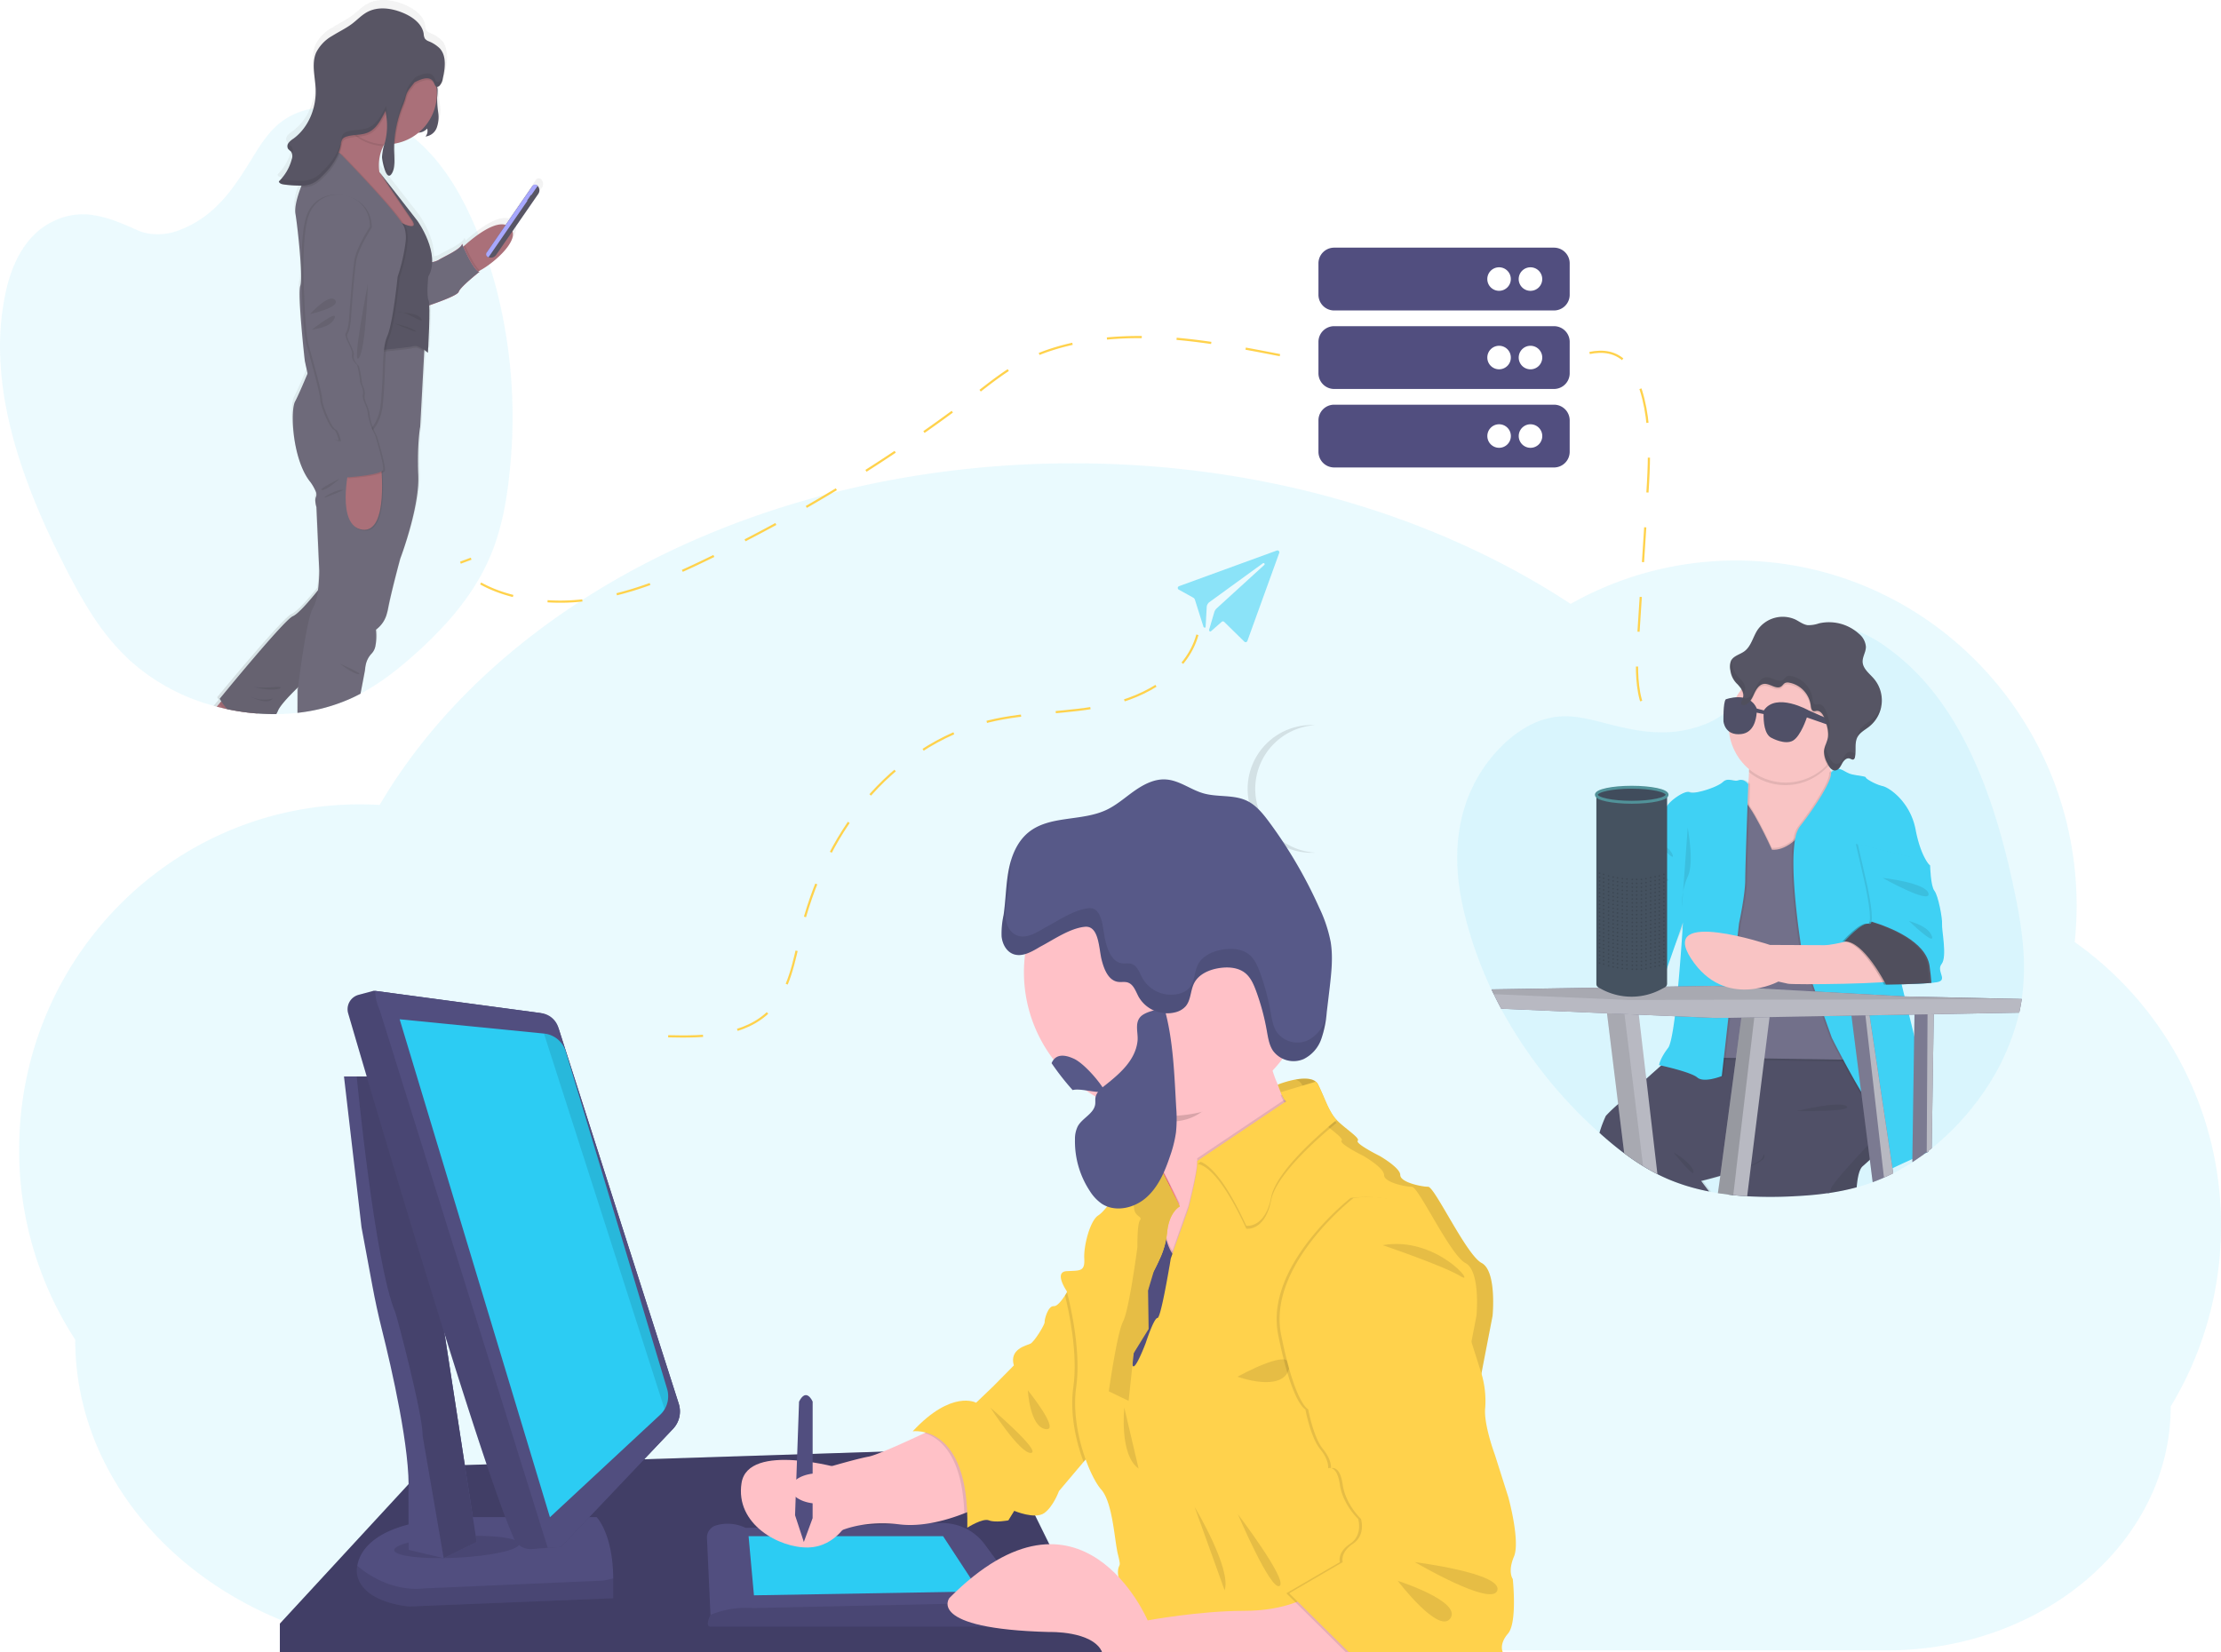 <svg xmlns="http://www.w3.org/2000/svg" xmlns:xlink="http://www.w3.org/1999/xlink" viewBox="0 0 764 568.508" preserveAspectRatio="xMaxYMax meet"><defs><linearGradient id="a" x1="2.196" y1="1" x2="2.196" gradientUnits="objectBoundingBox"><stop offset="0" stop-color="gray" stop-opacity="0.251"/><stop offset="0.54" stop-color="gray" stop-opacity="0.122"/><stop offset="1" stop-color="gray" stop-opacity="0.102"/></linearGradient></defs><g transform="translate(36.006 60.957)"><path d="M785.4,452.891a119.172,119.172,0,0,0-50.317-97.6,122.27,122.27,0,0,0,.662-12.427c0-65.637-52.462-118.848-117.186-118.848a115.384,115.384,0,0,0-56.878,14.923C515.874,208.8,456.069,190.56,390.644,190.56c-106.454,0-198.024,48.3-238.649,117.55-2.258-.132-4.529-.205-6.819-.205-64.71,0-117.186,53.21-117.186,118.848a119.523,119.523,0,0,0,19.286,65.339h0c0,59.056,55.739,106.924,124.469,106.924H670.361c53.985,0,97.748-37.586,97.748-83.957h0A119.518,119.518,0,0,0,785.4,452.891Z" transform="translate(-57.408 -92.106)" fill="#2cccf3" opacity="0.1"/><g transform="translate(465.254 151.254)" opacity="0.9"><path d="M1021.567,335.621v.07a.092.092,0,0,0,0,.035,3.067,3.067,0,0,1-.076.509c-.217,1.381-.474,2.768-.784,4.155a80.258,80.258,0,0,1-12.224,27.345c-.228.328-.456.655-.691.977-.445.638-.9,1.264-1.358,1.89-.322.427-.644.854-.977,1.282a91.279,91.279,0,0,1-7.338,8.409c-1.428,1.44-2.926,2.832-4.406,4.161l-.655.585q-1.211,1.053-2.458,2.048c-.357.287-.72.585-1.083.849l-.632.492-.451.334c-.4.31-.813.585-1.229.907l-.293.2c-.977.7-1.96,1.369-2.961,2.019a72.612,72.612,0,0,1-6.607,3.8q-1.574.8-3.166,1.5-1.931.86-3.891,1.574c-.351.135-.708.257-1.065.386-1,.345-2.013.667-3.02.96l-.515.152-.257.07h0l-.62.17a79.527,79.527,0,0,1-9.152,1.908l-.5.076-.263.041c-3.915.585-7.818.878-11.7,1.071a147.05,147.05,0,0,1-16.063,0l-1.463-.1H925.4c-1.012-.076-2.025-.17-3.031-.275-.585-.059-1.17-.123-1.756-.2-.889-.105-1.755-.228-2.657-.357h-.041l-.848-.135c-.767-.123-1.521-.252-2.276-.4l-.772-.14-1.17-.24-.228-.047q-3.675-.79-7.209-1.919l-.538-.181q-2.563-.854-5.032-1.9-1.832-.79-3.6-1.679-2.528-1.282-4.927-2.756-3.353-2.054-6.5-4.424c-2.756-2.054-5.407-4.266-7.982-6.56l-.532-.48-.971-.878a157.819,157.819,0,0,1-32.846-41.758q-1.334-2.493-2.586-5.068c-.258-.527-.509-1.053-.761-1.586a1.279,1.279,0,0,1-.058-.129l-.386-.819c-1.053-2.271-2.048-4.594-2.984-6.946l-.421-1.065-.655-1.72-.263-.72q-1.211-3.277-2.259-6.642c-.117-.386-.24-.772-.357-1.17q-.556-1.826-1.059-3.675c-.31-1.135-.585-2.288-.884-3.453-.047-.181-.088-.363-.129-.55-2.341-9.878-3.341-20.552-.966-31.383.158-.737.334-1.475.533-2.206.281-1.094.585-2.189.971-3.283.082-.257.17-.515.257-.772l.105-.281a.659.659,0,0,1,.064-.2.4.4,0,0,0,.041-.117c.2-.538.41-1.077.632-1.621s.456-1.083.7-1.621h0l.035-.076c0-.07.064-.135.094-.2.193-.421.392-.843.585-1.252l.211-.421.059-.211c.111-.217.228-.439.345-.65a52.67,52.67,0,0,1,5.665-8.6,48.52,48.52,0,0,1,3.862-4.243,41.823,41.823,0,0,1,6.782-5.43q.585-.351,1.124-.685a28.049,28.049,0,0,1,10.165-3.687c4.646-.655,9.006.1,13.248,1.112l.427.105c.714.17,1.428.351,2.136.533,2.475.626,4.968,1.276,7.484,1.832,2.341.521,4.681.966,7.1,1.276a49.935,49.935,0,0,0,7.344.41c.363,0,.737,0,1.106-.035a39.94,39.94,0,0,0,13.167-2.891,25.356,25.356,0,0,0,8.567-5.659,19.258,19.258,0,0,0,1.323-1.521h0a17.7,17.7,0,0,0,1.861-2.926c.164-.31.322-.626.474-.936h0c.059-.105.117-.222.176-.334h0l.9-1.756h0c.035-.064.064-.129.1-.187.433-.837.866-1.662,1.311-2.469a47.327,47.327,0,0,1,6.332-9.328h0a26.514,26.514,0,0,1,9.4-6.747c.585-.252,1.17-.492,1.82-.714a26.426,26.426,0,0,1,8.473-1.516h1.012a29.58,29.58,0,0,1,8.438,1.492h0a43.684,43.684,0,0,1,11.592,6,78.168,78.168,0,0,1,14.518,13.336c.339.4.679.808,1.012,1.217a101.137,101.137,0,0,1,9.708,14.319c8.462,14.992,14.009,32.554,18.012,50.437l.193.854c.094.421.187.843.275,1.258.187.866.375,1.756.55,2.592.135.638.269,1.282.4,1.919h0c.094.462.187.919.275,1.387.058.287.117.585.17.872a139.632,139.632,0,0,1,2.124,14.483,2.442,2.442,0,0,0,.041.544A79.581,79.581,0,0,1,1021.567,335.621Z" transform="translate(-827.355 -204.195)" fill="#2cccf3" opacity="0.1"/><path d="M1066.224,499.817c-.644-.17-1.756.585-3.183,1.82-.691.585-1.457,1.317-2.288,2.112l-.392.38-.176.164c-1.1,1.059-2.305,2.23-3.581,3.412-.8.737-1.615,1.481-2.463,2.212-1.118.966-1.756,3.616-2.06,7.245a79.531,79.531,0,0,1-9.152,1.908l-.5.076-.263.041c-.182-1.088-.316-1.8-.316-1.8s-5.267-4.395-3.733-9.884c.883-3.148,9.527-9.041,16.742-13.5.883-.538,1.755-1.065,2.569-1.557l.533-.322c.333-.2.65-.392.966-.585l2.4-1.4c1.662-.96,2.868-1.633,3.295-1.873l.176-.1S1067.868,500.25,1066.224,499.817Z" transform="translate(-914.665 -320.85)" fill="#3f3d56"/><path d="M1066.224,499.817c-.644-.17-1.756.585-3.183,1.82-.691.585-1.457,1.317-2.288,2.112l-.392.38-.176.164c-1.1,1.059-2.305,2.23-3.581,3.412-.8.737-1.615,1.481-2.463,2.212-1.118.966-1.756,3.616-2.06,7.245a79.531,79.531,0,0,1-9.152,1.908l-.5.076-.263.041c-.182-1.088-.316-1.8-.316-1.8s-5.267-4.395-3.733-9.884c.883-3.148,9.527-9.041,16.742-13.5.883-.538,1.755-1.065,2.569-1.557l.533-.322c.333-.2.65-.392.966-.585l2.4-1.4c1.662-.96,2.868-1.633,3.295-1.873l.176-.1S1067.868,500.25,1066.224,499.817Z" transform="translate(-914.665 -320.85)" opacity="0.1"/><path d="M1043.728,474.552s-1.077,1.106-2.75,2.856c-.7.732-1.516,1.58-2.394,2.51l-.082.088-.456.474c-1.042,1.1-2.165,2.288-3.318,3.511-5.981,6.4-12.745,13.9-12.745,15.092a3.885,3.885,0,0,1-.287,1.3l-.5.076-.263.041c-3.915.585-7.818.878-11.7,1.071a147.019,147.019,0,0,1-16.063,0l-1.463-.1h-.263c-1.012-.076-2.025-.17-3.031-.275-.585-.059-1.17-.123-1.756-.2.69-.96,1.41-1.966,2.124-3,1.434-2.06,2.856-4.19,4.038-6.121.07-.111.135-.222.2-.328.708-1.17,1.323-2.276,1.8-3.23a8.623,8.623,0,0,0,.954-2.7,14.772,14.772,0,0,1,1.047-3.353c2.581-6.554,9.328-19.9,13.1-27.264l.339-.655.328-.632c1.211-2.341,1.99-3.839,1.99-3.839l9.217-2.487.585-.158,2.036-.55.784-.211,4.36-1.17h.053l.158-.047,4.6-1.235,1.527-.415,1.756-.462,4.447,7.578,1.3,18.925Z" transform="translate(-893.434 -302.175)" fill="#3f3d56"/><path d="M949.853,500.506c-1.8-2.341-2.85-3.774-2.85-3.774s2.557-.62,5.893-1.562c1.7-.486,3.611-1.047,5.483-1.662,1.17-.392,2.341-.8,3.458-1.217.585-.211,1.118-.433,1.638-.65,2.423-1.018,4.243-2.054,4.611-2.979a1.925,1.925,0,0,0-.094-1.106,29.982,29.982,0,0,0-2.153-4.88c-.31-.585-.65-1.223-1.012-1.884-1.17-2.136-2.569-4.582-4.1-7.163-1.281-2.154-2.657-4.406-4.049-6.665-1.229-1.984-2.475-3.979-3.7-5.91-.035-.059-.076-.117-.111-.181-5.577-8.813-10.586-16.385-10.791-16.672h0l-3.289,7.894-.141.129-5.413,4.8-.129.123c-1.685,1.492-3.6,3.2-5.547,4.945-1.445,1.293-2.926,2.6-4.3,3.868-2,1.791-3.862,3.482-5.378,4.869a43.116,43.116,0,0,0-3.634,3.511,37.964,37.964,0,0,0-2.341,6.326c2.575,2.294,5.226,4.506,7.982,6.566,2.1,1.568,4.26,3.049,6.5,4.418q2.405,1.475,4.927,2.756,1.756.884,3.6,1.68,2.464,1.053,5.033,1.9l.538.181a71.9,71.9,0,0,0,7.209,1.919l.228.047,1.17.24Z" transform="translate(-862.43 -302.615)" opacity="0.1"/><path d="M994.386,445.013l-.527.808c-.211.334-.486.761-.819,1.27s-.8,1.252-1.293,2.019l-.363.585c-.854,1.323-1.849,2.873-2.926,4.588-.134.2-.269.41-.4.626s-.275.433-.415.65c-7.022,11-17.4,27.3-20.013,32.009a12.059,12.059,0,0,0-.585,1.106c-.334.837-1.837,1.756-3.915,2.674-.462.211-.96.415-1.469.626-1.135.451-2.376.889-3.64,1.317-1.843.62-3.745,1.17-5.477,1.691-3.663,1.059-6.577,1.756-6.577,1.756s1.006,1.363,2.733,3.634l-1.17-.24-.228-.047q-3.675-.79-7.209-1.919l-.538-.181q-2.563-.854-5.033-1.9-1.832-.79-3.6-1.679-2.528-1.282-4.927-2.756-3.353-2.054-6.5-4.424c-2.756-2.054-5.407-4.266-7.982-6.56l-.533-.48a39.938,39.938,0,0,1,2.206-5.852,51.393,51.393,0,0,1,4.225-4.038c1.551-1.422,3.417-3.107,5.378-4.869l4.3-3.856,5.085-4.541.129-.117,5.267-4.681.141-.129,3.294-7.9h.667l11.979.187h1.884l3.757.059,4.471.064,5.2.082,20.394.316h.661l3.868.059Z" transform="translate(-862.044 -302.615)" fill="#3f3d56"/><path d="M1029.734,291.411l-1.978,17.983s-20.259,8.07-20.75,7.906-13.506-11.862-11.364-19.6a69.786,69.786,0,0,0,1.791-13.658c.222-4.395.187-7.754.187-7.754s29.481-10.533,26.842-3.295c-.954,2.633-.527,5.787.416,8.731A40.813,40.813,0,0,0,1029.734,291.411Z" transform="translate(-897.065 -230.54)" fill="#fbbebe"/><path d="M1026.3,281.654a7.543,7.543,0,0,1-.544.585,19.75,19.75,0,0,1-26.918,1.709c.222-4.36.187-7.754.187-7.754s29.481-10.533,26.842-3.295C1024.933,275.556,1025.36,278.71,1026.3,281.654Z" transform="translate(-898.49 -230.502)" opacity="0.1"/><path d="M1026.061,252.377a19.639,19.639,0,1,1-5.75-14.014,19.756,19.756,0,0,1,5.75,14.014Z" transform="translate(-893.392 -214.843)" fill="#fbbebe"/><path d="M1000.268,325.957S992.532,308.8,989.893,308.8s-6.753,88.743-6.753,88.743l40.377.638,1.65-46.6-8.239-41.3S1009.5,326.589,1000.268,325.957Z" transform="translate(-891.978 -246.448)" opacity="0.1"/><path d="M1000.268,328.207s-7.736-17.157-10.375-17.157S983.14,399.8,983.14,399.8l45.79.69-3.786-46.656-8.239-41.3S1009.5,328.845,1000.268,328.207Z" transform="translate(-891.978 -247.382)" opacity="0.1"/><path d="M1000.268,327.082s-7.736-17.152-10.375-17.152-6.753,88.743-6.753,88.743l45.79.691-3.786-46.674-8.239-41.3S1009.5,327.719,1000.268,327.082Z" transform="translate(-891.978 -246.917)" fill="#65617d"/><path d="M963.724,299.625s-1.381-2.025-3.359-1.363-3.458-1.17-5.436.655-9.884,4.284-11.364,3.458-6.753,2.8-7.906,4.945-4.945,7.906-4.945,7.906-3.289,3.95-2.8,6.092-1.17,4.611-3.131,5.6-5.928,10.873-5.928,10.873,1.065,13.213-3.382,15.519-1.17,12.353-1.17,12.353l21.008-4.98,5.945-13.494s-2.306,39.529-5.109,43.151-3.125,5.934-3.125,5.934,10.867,2.306,13.172,4.278,8.4-.492,8.4-.492l5.928-52.543s2.142-9.878,2.142-14.986S963.724,299.625,963.724,299.625Z" transform="translate(-862.941 -242.001)" opacity="0.1"/><path d="M962.662,299.625s-1.387-2.025-3.365-1.363-3.458-1.17-5.436.655-9.878,4.284-11.364,3.458-6.753,2.8-7.906,4.945-4.939,7.906-4.939,7.906-3.295,3.95-2.8,6.092-1.17,4.611-3.125,5.6-5.934,10.873-5.934,10.873,1.065,13.213-3.382,15.519a4.634,4.634,0,0,0-2.054,3.464,10.352,10.352,0,0,0,10.592,12.154l11.317-4.681,5.928-17.058s-2.306,39.529-5.1,43.151-3.125,5.922-3.125,5.922,10.873,2.306,13.178,4.278,8.4-.492,8.4-.492l5.928-52.543s2.142-9.878,2.142-14.986S962.662,299.625,962.662,299.625Z" transform="translate(-862.535 -242.001)" fill="#2cccf3"/><path d="M936.42,349.61s1.978,5.436,7.414,4.945S936.42,349.61,936.42,349.61Z" transform="translate(-872.597 -263.377)" opacity="0.1"/><path d="M945.43,335.54s3.622.661,4.939,3.786S945.43,335.54,945.43,335.54Z" transform="translate(-876.335 -257.54)" opacity="0.1"/><path d="M961.466,326c0,.661,2.306,12.189,0,16.97a23.888,23.888,0,0,0-1.978,10.375Z" transform="translate(-882.16 -253.583)" opacity="0.1"/><path d="M1036.84,292.973s1.293-1.516,2.61-1.352,2.142.989,3.792,1.65,5.594.819,5.594,1.317,3.464,2.469,5.77,2.961,9.55,5.436,11.364,14.992,4.939,12.353,4.939,12.353l-17.456,8.561s13.506,57.318,15.15,61.444,1.814,28.492,1.814,28.492-10.709,4.775-13.506,6.261-1.65-14.167-7.414-23.226-12.353-22.237-12.353-22.237L1027.1,356.026s-6.437-37.551-.989-44.474S1037.308,295.448,1036.84,292.973Z" transform="translate(-908.894 -239.317)" opacity="0.1"/><path d="M1071.485,423.056v.339l-.638.287-.451.2-4.471,2.025c-2.452,1.118-5.161,2.341-6.87,3.207-.427.2-.79.392-1.071.544a.62.62,0,0,1-.667,0c-.878-.585-1.276-3.558-1.9-7.432-.257-1.6-.55-3.359-.936-5.155-.058-.281-.123-.585-.187-.843a41.426,41.426,0,0,0-1.674-5.629,23.557,23.557,0,0,0-2.054-4.167c-.761-1.17-1.527-2.446-2.294-3.733-2.06-3.464-4.1-7.157-5.8-10.323-.117-.228-.234-.445-.351-.661-.433-.808-.843-1.574-1.211-2.288-.767-1.463-1.411-2.7-1.873-3.6l-.743-1.469a1.366,1.366,0,0,0-.076-.152l-.907-2.54-1.755-4.9-2.042-5.729-.966-2.7-.7-1.96-.222-.62-3.464-9.72s-.246-1.41-.585-3.733c-.919-6.109-2.587-18.533-2.581-28.264a52.761,52.761,0,0,1,.41-7.1c.041-.258.076-.509.123-.755s.094-.538.146-.8a9.472,9.472,0,0,1,1.5-3.821c5.431-6.917,11.224-16.1,10.732-18.574l.111-.123a5.407,5.407,0,0,1,.8-.691,3.118,3.118,0,0,1,1.17-.527,1.989,1.989,0,0,1,.527,0h0c1.317.164,2.142.989,3.786,1.65s5.6.819,5.6,1.317,3.458,2.469,5.764,2.967,9.556,5.43,11.364,14.986c1.755,9.2,4.717,12.137,4.933,12.347h0l-.65.316-9.907,4.863-2.124,1.036-4.781,2.341s1.252,5.308,3.037,12.81a1.583,1.583,0,0,0,.076.31c.053.222.105.451.164.679,1.311,5.5,2.879,12.055,4.442,18.521l.141.585.456,1.873c.14.585.287,1.17.427,1.756l.228.93c.433,1.791.866,3.558,1.287,5.267.626,2.534,1.223,4.939,1.755,7.139,1.521,6.063,2.7,10.5,3.119,11.546.585,1.51,1.007,5.752,1.276,10.533C1071.374,412.733,1071.473,421.271,1071.485,423.056Z" transform="translate(-909.34 -239.326)" fill="#2cccf3"/><path d="M1085.577,383.406c-.486.082-1.106.152-1.826.222-5.267.48-15.63.585-15.63.585s-7.742-15.32-14.331-14.823c0,0,6.092-6.917,8.567-6.092.41.135.667-.17.8-.761.656-2.926-1.621-13.079-1.621-13.079l-3.131-13.67,18.141,4.447c1.65.328,6.753,2.967,6.753,2.967s.164,7.081,1.48,8.725,2.8,9.556,2.639,11.534,1.808,11.2-.164,13.67S1089.7,382.727,1085.577,383.406Z" transform="translate(-921.285 -257.644)" opacity="0.1"/><path d="M1086.707,383.406c-.492.082-1.106.152-1.826.222-5.267.48-15.636.585-15.636.585s-7.742-15.32-14.325-14.823c0,0,6.092-6.917,8.561-6.092.416.135.673-.17.8-.761.661-2.926-1.621-13.079-1.621-13.079l-3.125-13.67,18.141,4.447c1.644.328,6.753,2.967,6.753,2.967s.164,7.081,1.481,8.725,2.8,9.556,2.633,11.534,1.814,11.2-.164,13.67S1090.821,382.727,1086.707,383.406Z" transform="translate(-921.753 -257.644)" fill="#2cccf3"/><path d="M1077.43,355.8s15.156,1.65,15.8,5.436S1077.43,355.8,1077.43,355.8Z" transform="translate(-931.091 -265.945)" opacity="0.1"/><path d="M1029.089,252.387a19.639,19.639,0,0,1-5.4,13.564.281.281,0,0,1-.047-.094,8.467,8.467,0,0,1-1.1-3.927c.053-1.656,1.006-3.154,1.317-4.793.392-2.072-.287-4.172-.954-6.168-.486-1.463-1.428-3.236-2.961-3.055a4.037,4.037,0,0,1-.907.105c-.819-.129-.983-1.17-1.071-2.013a9.123,9.123,0,0,0-7.449-7.812,2.3,2.3,0,0,0-1.305.088c-.585.258-.878.872-1.393,1.229-1.674,1.17-3.8-1.059-5.852-.889-1.756.146-2.78,1.914-3.511,3.511s-1.6,3.376-3.295,3.745a1,1,0,0,1-.8-.088c-.527-.386-.164-1.17.111-1.8a3.608,3.608,0,0,0-.62-3.927,19.756,19.756,0,0,1,35.2,12.336Z" transform="translate(-896.42 -214.853)" opacity="0.1"/><path d="M932.6,489.273q-2.528-1.282-4.927-2.756-3.353-2.054-6.5-4.424l-2.019-16.385-.064-.538-3.833-31.178-.228-1.843,6.367-.193,4.506-.135.3,2.651,2.563,21.974.064.527Z" transform="translate(-863.724 -297.479)" fill="#b2b1bb"/><path d="M927.67,486.592q-3.353-2.054-6.5-4.424l-2.019-16.385-.064-.538-3.833-31.178-.228-1.843,6.367-.193-.275,1.018.158,1.282,3.189,26.046.064.538Z" transform="translate(-863.724 -297.566)" opacity="0.1"/><path d="M998.735,432.92l-.345,2.791-.532,4.231-1.17,9.322-.082.644-.082.661-3.2,25.543-.989,7.941-.328,2.6-.035.3-1.287,10.375-1.463-.1h-.263c-1.012-.076-2.025-.17-3.031-.275-.585-.058-1.17-.123-1.755-.2-.89-.105-1.756-.228-2.657-.357h-.041l-.849-.135.8-5.782v-.2l3.745-28.007,1.586-11.862.088-.655.088-.655,1.246-9.316.527-3.909.3-2.306.38-.029Z" transform="translate(-890.936 -297.936)" fill="#b2b1bb"/><path d="M993.278,434.854l-.164,1.4-.48,4.055-1.1,9.322-.076.649-.1.691-2.177,18.457-2.341,19.65v.228l-.585,4.9-.375,3.2c-.585-.058-1.17-.123-1.755-.2-.89-.105-1.756-.228-2.657-.357h-.041l-.848-.135.831-5.776v-.2l3.745-28.007,1.586-11.862.088-.655.088-.655,1.247-9.316.527-3.909.3-2.306.38-.029Z" transform="translate(-890.916 -298.384)" opacity="0.2"/><path d="M1072.993,487.146l.252,1.7q-1.574.8-3.166,1.5-1.931.86-3.891,1.574l-.977-7.713-.644-5.027-1.106-8.678-1.065-8.38-.182-1.4-2.592-20.341-.457-3.57-.14-1.17-.135-1.053-.31-2.434h.211l4.453-.486,1.428-.146.445,2.979.632,4.237,4.178,27.913.889,5.94.831,5.553,1.3,8.7Z" transform="translate(-923.271 -297.359)" fill="#65617d"/><path d="M1072.993,487.146l.252,1.7q-1.574.8-3.166,1.5-1.931.86-3.891,1.574l-.977-7.713-.644-5.027-1.106-8.678-1.065-8.38-.182-1.4-2.592-20.341-.457-3.57-.14-1.17-.135-1.053-.31-2.434h.211l4.453-.486,1.428-.146.445,2.979.632,4.237,4.178,27.913.889,5.94.831,5.553,1.3,8.7Z" transform="translate(-923.271 -297.359)" fill="#ccc" opacity="0.1"/><path d="M1076.551,488.844q-1.574.8-3.166,1.5l-.667-5.817-.445-3.9-.626-5.448-.105-.93-.708-6.2-3.306-28.9-.533-4.629-.17-1.521-.275-1.334,1.428-.146.445,2.979.632,4.237,4.178,27.913.89,5.94.831,5.553,1.3,8.7.047.3Z" transform="translate(-926.577 -297.355)" fill="#b2b1bb"/><path d="M1102.311,431.5l-.035,2.241-.7,46.147c-.357.287-.72.585-1.083.849v.339l-.638.287-.451.2c-.4.31-.813.585-1.229.907l-.293.2c-.977.7-1.96,1.369-2.961,2.019v-1.41l.585-39.792.035-2.446.105-7.174.047-3.189,4.436.556Z" transform="translate(-938.346 -297.006)" fill="#65617d"/><path d="M1102.311,431.5l-.035,2.241-.7,46.147c-.357.287-.72.585-1.083.849v.339l-.638.287-.451.2c-.4.31-.813.585-1.229.907l-.293.2c-.977.7-1.96,1.369-2.961,2.019v-1.41l.585-39.792.035-2.446.105-7.174.047-3.189,4.436.556Z" transform="translate(-938.346 -297.006)" fill="#ccc" opacity="0.1"/><path d="M1105.808,431.877l-.035,2.241-.7,46.147c-.357.287-.72.585-1.083.849v.339l-.638.287v-.135l.105-18.141.176-29.323V431.59Z" transform="translate(-941.843 -297.384)" fill="#b2b1bb"/><path d="M1029.912,423.806a.09.09,0,0,0,0,.035,3.054,3.054,0,0,1-.076.509c-.217,1.381-.474,2.768-.784,4.155l-29.405.538-2.136.041-4.465.082-1.878.035h-.655l-12.95.24h-1.428l-4.681.088h-.1l-3.593.07-5.8.105h-.649l-18.141.334-5.267.094-4.424.082-3.856.07h-2.113l-2.926.053-13.325-.585-.655-.029-12.394-.532-4.927-.217-6.022-.263-36.416-1.574q-1.334-2.493-2.586-5.068c-.258-.527-.509-1.053-.761-1.586l37.065-.585h0l22.822-.351h0l4.313-.064h.661l11.7-.181,4.008.222h.07l2.013.111.655.035,7.994.445h0l19.434,1.071.673.035,9.082.5,2.745.152h.058l18.141,1,.667.041h.146Z" transform="translate(-835.712 -292.286)" fill="#65617d"/><path d="M1029.908,423.827a.074.074,0,0,1,0,.035,3.053,3.053,0,0,1-.076.509c-.217,1.381-.474,2.768-.784,4.155l-29.405.538-2.13.041-4.471.082-1.878.035h-.655l-12.95.24H976.13l-4.681.088h-.1l-3.593.07-5.8.105h-.649l-18.141.333-5.267.094-4.424.082-3.856.07h-2.113l-2.926.053-13.331-.585H910.6l-12.388-.538-4.933-.211-6.021-.258-36.416-1.58q-1.334-2.493-2.586-5.068c-.257-.527-.509-1.053-.761-1.586l37.065-.585h0l22.822-.351h0l4.313-.064h.661l11.7-.181,4.008.222h.076l2.013.111.655.041,7.994.439h0l19.434,1.071.667.035,9.082.5,2.745.152h.058l18.141,1,.667.041h.146Z" transform="translate(-835.707 -292.307)" fill="#b2b1bb"/><path d="M1029.9,423.856a.074.074,0,0,1,0,.035l-40.032.1h-.655l-18.24.047H959.228l-28.9.07h-2.5l-15.946.041h-.655l-16.648.041-46.352-2c-.258-.527-.509-1.053-.761-1.586l37.065-.585h0l22.822-.351h0l4.313-.064h.661l11.7-.181,4.009.222h.076l2.013.111.655.041,7.994.439h0l19.434,1.071.667.035,9.082.5,2.744.152h.059l18.141,1,.667.041h.146Z" transform="translate(-835.699 -292.336)" opacity="0.1"/><path d="M1092.91,381.14c.989.328,6.753,1.808,7.906,5.267S1092.91,381.14,1092.91,381.14Z" transform="translate(-937.512 -276.456)" opacity="0.1"/><path d="M1021.281,389.52s-8.4,2.551-12.189,2.551-18.609-.082-18.609-.082-38.71-12.932-27.094,4.775,29.973,7.824,29.973,7.824,1.486.328,3.295.743,36.814.082,37.967-1.317S1021.281,389.52,1021.281,389.52Z" transform="translate(-882.883 -279.067)" fill="#fbbebe"/><path d="M1083.761,402.59c-5.267.48-15.63.585-15.63.585s-7.742-15.32-14.331-14.823c0,0,6.092-6.917,8.567-6.092.41.135.667-.17.8-.761,6.437,1.972,18.726,6.794,19.955,15.25C1083.433,399.038,1083.638,400.957,1083.761,402.59Z" transform="translate(-921.289 -276.606)" opacity="0.1"/><path d="M1084.881,402.59c-5.267.48-15.636.585-15.636.585s-7.742-15.32-14.325-14.823c0,0,6.092-6.917,8.561-6.092.416.135.673-.17.8-.761,6.437,1.972,18.726,6.794,19.96,15.25C1084.559,399.038,1084.764,400.957,1084.881,402.59Z" transform="translate(-921.753 -276.606)" fill="#464353"/><path d="M1083.761,402.59c-5.267.486-15.63.585-15.63.585s-7.742-15.32-14.331-14.823c0,0,6.092-6.917,8.567-6.1.41.14.667-.164.8-.755,6.437,1.972,18.726,6.794,19.955,15.25C1083.433,399.044,1083.638,400.963,1083.761,402.59Z" transform="translate(-921.289 -276.606)" opacity="0.1"/><path d="M1027.05,491.292s14.823-3.628,17.128-1.65S1027.05,491.292,1027.05,491.292Z" transform="translate(-910.192 -321.22)" opacity="0.1"/><path d="M954.43,517.08s6.261,3.622,6.917,6.589S954.43,517.08,954.43,517.08Z" transform="translate(-880.068 -332.847)" opacity="0.1"/><path d="M909.16,307v64.908c0,1.118.585,1.276,1.574,1.814a21.739,21.739,0,0,0,21.142-.07c1-.527,1.615-.7,1.615-1.837V307.4S921.115,312.4,909.16,307Z" transform="translate(-861.289 -245.702)" fill="#333f4f"/><ellipse cx="12.166" cy="2.586" rx="12.166" ry="2.586" transform="translate(47.871 58.659)" fill="#2d394a" stroke="#40868e" stroke-miterlimit="10" stroke-width="1"/><g transform="translate(48.702 87.971)" opacity="0.2"><circle cx="0.275" cy="0.275" r="0.275"/><circle cx="0.275" cy="0.275" r="0.275" transform="translate(1.387 0.386)"/><circle cx="0.275" cy="0.275" r="0.275" transform="translate(3.096 0.93)"/><circle cx="0.275" cy="0.275" r="0.275" transform="translate(6.168 1.592)"/><circle cx="0.275" cy="0.275" r="0.275" transform="translate(9.404 1.984)"/><circle cx="0.275" cy="0.275" r="0.275" transform="translate(12.757 2.142)"/><circle cx="0.275" cy="0.275" r="0.275" transform="translate(17.567 1.481)"/><circle cx="0.275" cy="0.275" r="0.275" transform="translate(15.975 1.867)"/><circle cx="0.275" cy="0.275" r="0.275" transform="translate(20.546 0.93)"/><circle cx="0.275" cy="0.275" r="0.275" transform="translate(19.112 1.205)"/><circle cx="0.275" cy="0.275" r="0.275" transform="translate(22.12 0.386)"/><circle cx="0.275" cy="0.275" r="0.275" transform="translate(4.664 1.322)"/><circle cx="0.275" cy="0.275" r="0.275" transform="translate(7.836 1.867)"/><circle cx="0.275" cy="0.275" r="0.275" transform="translate(11.271 2.142)"/><circle cx="0.275" cy="0.275" r="0.275" transform="translate(14.395 2.142)"/></g><g transform="translate(48.702 89.311)" opacity="0.2"><circle cx="0.275" cy="0.275" r="0.275"/><circle cx="0.275" cy="0.275" r="0.275" transform="translate(1.387 0.392)"/><circle cx="0.275" cy="0.275" r="0.275" transform="translate(3.096 0.936)"/><circle cx="0.275" cy="0.275" r="0.275" transform="translate(6.168 1.598)"/><circle cx="0.275" cy="0.275" r="0.275" transform="translate(9.404 1.99)"/><circle cx="0.275" cy="0.275" r="0.275" transform="translate(12.757 2.142)"/><circle cx="0.275" cy="0.275" r="0.275" transform="translate(17.567 1.481)"/><circle cx="0.275" cy="0.275" r="0.275" transform="translate(15.975 1.873)"/><circle cx="0.275" cy="0.275" r="0.275" transform="translate(20.546 0.936)"/><circle cx="0.275" cy="0.275" r="0.275" transform="translate(19.112 1.211)"/><circle cx="0.275" cy="0.275" r="0.275" transform="translate(22.12 0.392)"/><circle cx="0.275" cy="0.275" r="0.275" transform="translate(4.664 1.323)"/><circle cx="0.275" cy="0.275" r="0.275" transform="translate(7.836 1.873)"/><circle cx="0.275" cy="0.275" r="0.275" transform="translate(11.271 2.142)"/><circle cx="0.275" cy="0.275" r="0.275" transform="translate(14.395 2.142)"/></g><g transform="translate(48.702 90.657)" opacity="0.2"><circle cx="0.275" cy="0.275" r="0.275"/><circle cx="0.275" cy="0.275" r="0.275" transform="translate(1.387 0.386)"/><circle cx="0.275" cy="0.275" r="0.275" transform="translate(3.096 0.936)"/><circle cx="0.275" cy="0.275" r="0.275" transform="translate(6.168 1.598)"/><circle cx="0.275" cy="0.275" r="0.275" transform="translate(9.404 1.99)"/><circle cx="0.275" cy="0.275" r="0.275" transform="translate(12.757 2.142)"/><circle cx="0.275" cy="0.275" r="0.275" transform="translate(17.567 1.481)"/><circle cx="0.275" cy="0.275" r="0.275" transform="translate(15.975 1.867)"/><circle cx="0.275" cy="0.275" r="0.275" transform="translate(20.546 0.936)"/><circle cx="0.275" cy="0.275" r="0.275" transform="translate(19.112 1.205)"/><circle cx="0.275" cy="0.275" r="0.275" transform="translate(22.12 0.386)"/><circle cx="0.275" cy="0.275" r="0.275" transform="translate(4.664 1.322)"/><circle cx="0.275" cy="0.275" r="0.275" transform="translate(7.836 1.867)"/><circle cx="0.275" cy="0.275" r="0.275" transform="translate(11.271 2.142)"/><circle cx="0.275" cy="0.275" r="0.275" transform="translate(14.395 2.142)"/></g><g transform="translate(48.702 92.003)" opacity="0.2"><circle cx="0.275" cy="0.275" r="0.275"/><circle cx="0.275" cy="0.275" r="0.275" transform="translate(1.387 0.386)"/><circle cx="0.275" cy="0.275" r="0.275" transform="translate(3.096 0.93)"/><circle cx="0.275" cy="0.275" r="0.275" transform="translate(6.168 1.592)"/><circle cx="0.275" cy="0.275" r="0.275" transform="translate(9.404 1.984)"/><circle cx="0.275" cy="0.275" r="0.275" transform="translate(12.757 2.136)"/><circle cx="0.275" cy="0.275" r="0.275" transform="translate(17.567 1.475)"/><circle cx="0.275" cy="0.275" r="0.275" transform="translate(15.975 1.867)"/><circle cx="0.275" cy="0.275" r="0.275" transform="translate(20.546 0.93)"/><circle cx="0.275" cy="0.275" r="0.275" transform="translate(19.112 1.205)"/><circle cx="0.275" cy="0.275" r="0.275" transform="translate(22.12 0.386)"/><circle cx="0.275" cy="0.275" r="0.275" transform="translate(4.664 1.317)"/><circle cx="0.275" cy="0.275" r="0.275" transform="translate(7.836 1.867)"/><circle cx="0.275" cy="0.275" r="0.275" transform="translate(11.271 2.136)"/><circle cx="0.275" cy="0.275" r="0.275" transform="translate(14.395 2.136)"/></g><g transform="translate(48.702 93.343)" opacity="0.2"><circle cx="0.275" cy="0.275" r="0.275"/><circle cx="0.275" cy="0.275" r="0.275" transform="translate(1.387 0.386)"/><circle cx="0.275" cy="0.275" r="0.275" transform="translate(3.096 0.936)"/><circle cx="0.275" cy="0.275" r="0.275" transform="translate(6.168 1.598)"/><circle cx="0.275" cy="0.275" r="0.275" transform="translate(9.404 1.99)"/><circle cx="0.275" cy="0.275" r="0.275" transform="translate(12.757 2.142)"/><circle cx="0.275" cy="0.275" r="0.275" transform="translate(17.567 1.481)"/><circle cx="0.275" cy="0.275" r="0.275" transform="translate(15.975 1.867)"/><circle cx="0.275" cy="0.275" r="0.275" transform="translate(20.546 0.936)"/><circle cx="0.275" cy="0.275" r="0.275" transform="translate(19.112 1.205)"/><circle cx="0.275" cy="0.275" r="0.275" transform="translate(22.12 0.386)"/><circle cx="0.275" cy="0.275" r="0.275" transform="translate(4.664 1.323)"/><circle cx="0.275" cy="0.275" r="0.275" transform="translate(7.836 1.867)"/><circle cx="0.275" cy="0.275" r="0.275" transform="translate(11.271 2.142)"/><circle cx="0.275" cy="0.275" r="0.275" transform="translate(14.395 2.142)"/></g><g transform="translate(48.702 94.689)" opacity="0.2"><circle cx="0.275" cy="0.275" r="0.275"/><circle cx="0.275" cy="0.275" r="0.275" transform="translate(1.387 0.386)"/><circle cx="0.275" cy="0.275" r="0.275" transform="translate(3.096 0.93)"/><circle cx="0.275" cy="0.275" r="0.275" transform="translate(6.168 1.592)"/><circle cx="0.275" cy="0.275" r="0.275" transform="translate(9.404 1.984)"/><circle cx="0.275" cy="0.275" r="0.275" transform="translate(12.757 2.142)"/><circle cx="0.275" cy="0.275" r="0.275" transform="translate(17.567 1.475)"/><circle cx="0.275" cy="0.275" r="0.275" transform="translate(15.975 1.867)"/><circle cx="0.275" cy="0.275" r="0.275" transform="translate(20.546 0.93)"/><circle cx="0.275" cy="0.275" r="0.275" transform="translate(19.112 1.205)"/><circle cx="0.275" cy="0.275" r="0.275" transform="translate(22.12 0.386)"/><circle cx="0.275" cy="0.275" r="0.275" transform="translate(4.664 1.323)"/><circle cx="0.275" cy="0.275" r="0.275" transform="translate(7.836 1.867)"/><circle cx="0.275" cy="0.275" r="0.275" transform="translate(11.271 2.142)"/><circle cx="0.275" cy="0.275" r="0.275" transform="translate(14.395 2.142)"/></g><g transform="translate(48.702 96.029)" opacity="0.2"><circle cx="0.275" cy="0.275" r="0.275"/><circle cx="0.275" cy="0.275" r="0.275" transform="translate(1.387 0.386)"/><circle cx="0.275" cy="0.275" r="0.275" transform="translate(3.096 0.936)"/><circle cx="0.275" cy="0.275" r="0.275" transform="translate(6.168 1.598)"/><circle cx="0.275" cy="0.275" r="0.275" transform="translate(9.404 1.99)"/><circle cx="0.275" cy="0.275" r="0.275" transform="translate(12.757 2.142)"/><circle cx="0.275" cy="0.275" r="0.275" transform="translate(17.567 1.481)"/><circle cx="0.275" cy="0.275" r="0.275" transform="translate(15.975 1.867)"/><circle cx="0.275" cy="0.275" r="0.275" transform="translate(20.546 0.936)"/><circle cx="0.275" cy="0.275" r="0.275" transform="translate(19.112 1.205)"/><circle cx="0.275" cy="0.275" r="0.275" transform="translate(22.12 0.386)"/><circle cx="0.275" cy="0.275" r="0.275" transform="translate(4.664 1.323)"/><circle cx="0.275" cy="0.275" r="0.275" transform="translate(7.836 1.867)"/><circle cx="0.275" cy="0.275" r="0.275" transform="translate(11.271 2.142)"/><circle cx="0.275" cy="0.275" r="0.275" transform="translate(14.395 2.142)"/></g><g transform="translate(48.702 97.375)" opacity="0.2"><circle cx="0.275" cy="0.275" r="0.275"/><circle cx="0.275" cy="0.275" r="0.275" transform="translate(1.387 0.386)"/><circle cx="0.275" cy="0.275" r="0.275" transform="translate(3.096 0.93)"/><circle cx="0.275" cy="0.275" r="0.275" transform="translate(6.168 1.592)"/><circle cx="0.275" cy="0.275" r="0.275" transform="translate(9.404 1.984)"/><circle cx="0.275" cy="0.275" r="0.275" transform="translate(12.757 2.142)"/><circle cx="0.275" cy="0.275" r="0.275" transform="translate(17.567 1.481)"/><circle cx="0.275" cy="0.275" r="0.275" transform="translate(15.975 1.867)"/><circle cx="0.275" cy="0.275" r="0.275" transform="translate(20.546 0.93)"/><circle cx="0.275" cy="0.275" r="0.275" transform="translate(19.112 1.205)"/><circle cx="0.275" cy="0.275" r="0.275" transform="translate(22.12 0.386)"/><circle cx="0.275" cy="0.275" r="0.275" transform="translate(4.664 1.323)"/><circle cx="0.275" cy="0.275" r="0.275" transform="translate(7.836 1.867)"/><circle cx="0.275" cy="0.275" r="0.275" transform="translate(11.271 2.142)"/><circle cx="0.275" cy="0.275" r="0.275" transform="translate(14.395 2.142)"/></g><g transform="translate(48.702 98.715)" opacity="0.2"><circle cx="0.275" cy="0.275" r="0.275"/><circle cx="0.275" cy="0.275" r="0.275" transform="translate(1.387 0.392)"/><circle cx="0.275" cy="0.275" r="0.275" transform="translate(3.096 0.936)"/><circle cx="0.275" cy="0.275" r="0.275" transform="translate(6.168 1.598)"/><circle cx="0.275" cy="0.275" r="0.275" transform="translate(9.404 1.99)"/><circle cx="0.275" cy="0.275" r="0.275" transform="translate(12.757 2.142)"/><circle cx="0.275" cy="0.275" r="0.275" transform="translate(17.567 1.481)"/><circle cx="0.275" cy="0.275" r="0.275" transform="translate(15.975 1.873)"/><circle cx="0.275" cy="0.275" r="0.275" transform="translate(20.546 0.936)"/><circle cx="0.275" cy="0.275" r="0.275" transform="translate(19.112 1.211)"/><circle cx="0.275" cy="0.275" r="0.275" transform="translate(22.12 0.392)"/><circle cx="0.275" cy="0.275" r="0.275" transform="translate(4.664 1.323)"/><circle cx="0.275" cy="0.275" r="0.275" transform="translate(7.836 1.873)"/><circle cx="0.275" cy="0.275" r="0.275" transform="translate(11.271 2.142)"/><circle cx="0.275" cy="0.275" r="0.275" transform="translate(14.395 2.142)"/></g><g transform="translate(48.702 100.061)" opacity="0.2"><circle cx="0.275" cy="0.275" r="0.275"/><circle cx="0.275" cy="0.275" r="0.275" transform="translate(1.387 0.386)"/><circle cx="0.275" cy="0.275" r="0.275" transform="translate(3.096 0.93)"/><circle cx="0.275" cy="0.275" r="0.275" transform="translate(6.168 1.592)"/><circle cx="0.275" cy="0.275" r="0.275" transform="translate(9.404 1.984)"/><circle cx="0.275" cy="0.275" r="0.275" transform="translate(12.757 2.142)"/><circle cx="0.275" cy="0.275" r="0.275" transform="translate(17.567 1.481)"/><circle cx="0.275" cy="0.275" r="0.275" transform="translate(15.975 1.867)"/><circle cx="0.275" cy="0.275" r="0.275" transform="translate(20.546 0.93)"/><circle cx="0.275" cy="0.275" r="0.275" transform="translate(19.112 1.205)"/><circle cx="0.275" cy="0.275" r="0.275" transform="translate(22.12 0.386)"/><circle cx="0.275" cy="0.275" r="0.275" transform="translate(4.664 1.322)"/><circle cx="0.275" cy="0.275" r="0.275" transform="translate(7.836 1.867)"/><circle cx="0.275" cy="0.275" r="0.275" transform="translate(11.271 2.142)"/><circle cx="0.275" cy="0.275" r="0.275" transform="translate(14.395 2.142)"/></g><g transform="translate(48.702 101.401)" opacity="0.2"><circle cx="0.275" cy="0.275" r="0.275"/><circle cx="0.275" cy="0.275" r="0.275" transform="translate(1.387 0.392)"/><circle cx="0.275" cy="0.275" r="0.275" transform="translate(3.096 0.936)"/><circle cx="0.275" cy="0.275" r="0.275" transform="translate(6.168 1.598)"/><circle cx="0.275" cy="0.275" r="0.275" transform="translate(9.404 1.99)"/><circle cx="0.275" cy="0.275" r="0.275" transform="translate(12.757 2.142)"/><circle cx="0.275" cy="0.275" r="0.275" transform="translate(17.567 1.481)"/><circle cx="0.275" cy="0.275" r="0.275" transform="translate(15.975 1.873)"/><circle cx="0.275" cy="0.275" r="0.275" transform="translate(20.546 0.936)"/><circle cx="0.275" cy="0.275" r="0.275" transform="translate(19.112 1.211)"/><circle cx="0.275" cy="0.275" r="0.275" transform="translate(22.12 0.392)"/><circle cx="0.275" cy="0.275" r="0.275" transform="translate(4.664 1.323)"/><circle cx="0.275" cy="0.275" r="0.275" transform="translate(7.836 1.873)"/><circle cx="0.275" cy="0.275" r="0.275" transform="translate(11.271 2.142)"/><circle cx="0.275" cy="0.275" r="0.275" transform="translate(14.395 2.142)"/></g><g transform="translate(48.702 102.747)" opacity="0.2"><circle cx="0.275" cy="0.275" r="0.275"/><circle cx="0.275" cy="0.275" r="0.275" transform="translate(1.387 0.386)"/><circle cx="0.275" cy="0.275" r="0.275" transform="translate(3.096 0.936)"/><circle cx="0.275" cy="0.275" r="0.275" transform="translate(6.168 1.598)"/><circle cx="0.275" cy="0.275" r="0.275" transform="translate(9.404 1.99)"/><circle cx="0.275" cy="0.275" r="0.275" transform="translate(12.757 2.142)"/><circle cx="0.275" cy="0.275" r="0.275" transform="translate(17.567 1.481)"/><circle cx="0.275" cy="0.275" r="0.275" transform="translate(15.975 1.867)"/><circle cx="0.275" cy="0.275" r="0.275" transform="translate(20.546 0.936)"/><circle cx="0.275" cy="0.275" r="0.275" transform="translate(19.112 1.205)"/><circle cx="0.275" cy="0.275" r="0.275" transform="translate(22.12 0.386)"/><circle cx="0.275" cy="0.275" r="0.275" transform="translate(4.664 1.322)"/><circle cx="0.275" cy="0.275" r="0.275" transform="translate(7.836 1.867)"/><circle cx="0.275" cy="0.275" r="0.275" transform="translate(11.271 2.142)"/><circle cx="0.275" cy="0.275" r="0.275" transform="translate(14.395 2.142)"/></g><g transform="translate(48.702 104.093)" opacity="0.2"><circle cx="0.275" cy="0.275" r="0.275"/><circle cx="0.275" cy="0.275" r="0.275" transform="translate(1.387 0.386)"/><circle cx="0.275" cy="0.275" r="0.275" transform="translate(3.096 0.93)"/><circle cx="0.275" cy="0.275" r="0.275" transform="translate(6.168 1.592)"/><circle cx="0.275" cy="0.275" r="0.275" transform="translate(9.404 1.984)"/><circle cx="0.275" cy="0.275" r="0.275" transform="translate(12.757 2.136)"/><circle cx="0.275" cy="0.275" r="0.275" transform="translate(17.567 1.475)"/><circle cx="0.275" cy="0.275" r="0.275" transform="translate(15.975 1.867)"/><circle cx="0.275" cy="0.275" r="0.275" transform="translate(20.546 0.93)"/><circle cx="0.275" cy="0.275" r="0.275" transform="translate(19.112 1.205)"/><circle cx="0.275" cy="0.275" r="0.275" transform="translate(22.12 0.386)"/><circle cx="0.275" cy="0.275" r="0.275" transform="translate(4.664 1.317)"/><circle cx="0.275" cy="0.275" r="0.275" transform="translate(7.836 1.867)"/><circle cx="0.275" cy="0.275" r="0.275" transform="translate(11.271 2.136)"/><circle cx="0.275" cy="0.275" r="0.275" transform="translate(14.395 2.136)"/></g><g transform="translate(48.702 105.433)" opacity="0.2"><circle cx="0.275" cy="0.275" r="0.275"/><circle cx="0.275" cy="0.275" r="0.275" transform="translate(1.387 0.386)"/><circle cx="0.275" cy="0.275" r="0.275" transform="translate(3.096 0.936)"/><circle cx="0.275" cy="0.275" r="0.275" transform="translate(6.168 1.598)"/><circle cx="0.275" cy="0.275" r="0.275" transform="translate(9.404 1.99)"/><circle cx="0.275" cy="0.275" r="0.275" transform="translate(12.757 2.142)"/><circle cx="0.275" cy="0.275" r="0.275" transform="translate(17.567 1.481)"/><circle cx="0.275" cy="0.275" r="0.275" transform="translate(15.975 1.867)"/><circle cx="0.275" cy="0.275" r="0.275" transform="translate(20.546 0.936)"/><circle cx="0.275" cy="0.275" r="0.275" transform="translate(19.112 1.205)"/><circle cx="0.275" cy="0.275" r="0.275" transform="translate(22.12 0.386)"/><circle cx="0.275" cy="0.275" r="0.275" transform="translate(4.664 1.322)"/><circle cx="0.275" cy="0.275" r="0.275" transform="translate(7.836 1.867)"/><circle cx="0.275" cy="0.275" r="0.275" transform="translate(11.271 2.142)"/><circle cx="0.275" cy="0.275" r="0.275" transform="translate(14.395 2.142)"/></g><g transform="translate(48.702 106.779)" opacity="0.2"><circle cx="0.275" cy="0.275" r="0.275"/><circle cx="0.275" cy="0.275" r="0.275" transform="translate(1.387 0.386)"/><circle cx="0.275" cy="0.275" r="0.275" transform="translate(3.096 0.93)"/><circle cx="0.275" cy="0.275" r="0.275" transform="translate(6.168 1.592)"/><circle cx="0.275" cy="0.275" r="0.275" transform="translate(9.404 1.984)"/><circle cx="0.275" cy="0.275" r="0.275" transform="translate(12.757 2.142)"/><circle cx="0.275" cy="0.275" r="0.275" transform="translate(17.567 1.475)"/><circle cx="0.275" cy="0.275" r="0.275" transform="translate(15.975 1.867)"/><circle cx="0.275" cy="0.275" r="0.275" transform="translate(20.546 0.93)"/><circle cx="0.275" cy="0.275" r="0.275" transform="translate(19.112 1.205)"/><circle cx="0.275" cy="0.275" r="0.275" transform="translate(22.12 0.386)"/><circle cx="0.275" cy="0.275" r="0.275" transform="translate(4.664 1.323)"/><circle cx="0.275" cy="0.275" r="0.275" transform="translate(7.836 1.867)"/><circle cx="0.275" cy="0.275" r="0.275" transform="translate(11.271 2.142)"/><circle cx="0.275" cy="0.275" r="0.275" transform="translate(14.395 2.142)"/></g><g transform="translate(48.702 108.119)" opacity="0.2"><circle cx="0.275" cy="0.275" r="0.275"/><circle cx="0.275" cy="0.275" r="0.275" transform="translate(1.387 0.386)"/><circle cx="0.275" cy="0.275" r="0.275" transform="translate(3.096 0.936)"/><circle cx="0.275" cy="0.275" r="0.275" transform="translate(6.168 1.598)"/><circle cx="0.275" cy="0.275" r="0.275" transform="translate(9.404 1.99)"/><circle cx="0.275" cy="0.275" r="0.275" transform="translate(12.757 2.142)"/><circle cx="0.275" cy="0.275" r="0.275" transform="translate(17.567 1.481)"/><circle cx="0.275" cy="0.275" r="0.275" transform="translate(15.975 1.867)"/><circle cx="0.275" cy="0.275" r="0.275" transform="translate(20.546 0.936)"/><circle cx="0.275" cy="0.275" r="0.275" transform="translate(19.112 1.205)"/><circle cx="0.275" cy="0.275" r="0.275" transform="translate(22.12 0.386)"/><circle cx="0.275" cy="0.275" r="0.275" transform="translate(4.664 1.323)"/><circle cx="0.275" cy="0.275" r="0.275" transform="translate(7.836 1.867)"/><circle cx="0.275" cy="0.275" r="0.275" transform="translate(11.271 2.142)"/><circle cx="0.275" cy="0.275" r="0.275" transform="translate(14.395 2.142)"/></g><g transform="translate(48.702 109.465)" opacity="0.2"><circle cx="0.275" cy="0.275" r="0.275"/><circle cx="0.275" cy="0.275" r="0.275" transform="translate(1.387 0.386)"/><circle cx="0.275" cy="0.275" r="0.275" transform="translate(3.096 0.93)"/><circle cx="0.275" cy="0.275" r="0.275" transform="translate(6.168 1.592)"/><circle cx="0.275" cy="0.275" r="0.275" transform="translate(9.404 1.984)"/><circle cx="0.275" cy="0.275" r="0.275" transform="translate(12.757 2.142)"/><circle cx="0.275" cy="0.275" r="0.275" transform="translate(17.567 1.481)"/><circle cx="0.275" cy="0.275" r="0.275" transform="translate(15.975 1.867)"/><circle cx="0.275" cy="0.275" r="0.275" transform="translate(20.546 0.93)"/><circle cx="0.275" cy="0.275" r="0.275" transform="translate(19.112 1.205)"/><circle cx="0.275" cy="0.275" r="0.275" transform="translate(22.12 0.386)"/><circle cx="0.275" cy="0.275" r="0.275" transform="translate(4.664 1.323)"/><circle cx="0.275" cy="0.275" r="0.275" transform="translate(7.836 1.867)"/><circle cx="0.275" cy="0.275" r="0.275" transform="translate(11.271 2.142)"/><circle cx="0.275" cy="0.275" r="0.275" transform="translate(14.395 2.142)"/></g><g transform="translate(48.702 110.805)" opacity="0.2"><circle cx="0.275" cy="0.275" r="0.275"/><circle cx="0.275" cy="0.275" r="0.275" transform="translate(1.387 0.392)"/><circle cx="0.275" cy="0.275" r="0.275" transform="translate(3.096 0.936)"/><circle cx="0.275" cy="0.275" r="0.275" transform="translate(6.168 1.598)"/><circle cx="0.275" cy="0.275" r="0.275" transform="translate(9.404 1.99)"/><circle cx="0.275" cy="0.275" r="0.275" transform="translate(12.757 2.142)"/><circle cx="0.275" cy="0.275" r="0.275" transform="translate(17.567 1.481)"/><circle cx="0.275" cy="0.275" r="0.275" transform="translate(15.975 1.873)"/><circle cx="0.275" cy="0.275" r="0.275" transform="translate(20.546 0.936)"/><circle cx="0.275" cy="0.275" r="0.275" transform="translate(19.112 1.211)"/><circle cx="0.275" cy="0.275" r="0.275" transform="translate(22.12 0.392)"/><circle cx="0.275" cy="0.275" r="0.275" transform="translate(4.664 1.323)"/><circle cx="0.275" cy="0.275" r="0.275" transform="translate(7.836 1.873)"/><circle cx="0.275" cy="0.275" r="0.275" transform="translate(11.271 2.142)"/><circle cx="0.275" cy="0.275" r="0.275" transform="translate(14.395 2.142)"/></g><g transform="translate(48.702 112.151)" opacity="0.2"><circle cx="0.275" cy="0.275" r="0.275"/><circle cx="0.275" cy="0.275" r="0.275" transform="translate(1.387 0.386)"/><circle cx="0.275" cy="0.275" r="0.275" transform="translate(3.096 0.93)"/><circle cx="0.275" cy="0.275" r="0.275" transform="translate(6.168 1.592)"/><circle cx="0.275" cy="0.275" r="0.275" transform="translate(9.404 1.984)"/><circle cx="0.275" cy="0.275" r="0.275" transform="translate(12.757 2.142)"/><circle cx="0.275" cy="0.275" r="0.275" transform="translate(17.567 1.481)"/><circle cx="0.275" cy="0.275" r="0.275" transform="translate(15.975 1.867)"/><circle cx="0.275" cy="0.275" r="0.275" transform="translate(20.546 0.93)"/><circle cx="0.275" cy="0.275" r="0.275" transform="translate(19.112 1.205)"/><circle cx="0.275" cy="0.275" r="0.275" transform="translate(22.12 0.386)"/><circle cx="0.275" cy="0.275" r="0.275" transform="translate(4.664 1.323)"/><circle cx="0.275" cy="0.275" r="0.275" transform="translate(7.836 1.867)"/><circle cx="0.275" cy="0.275" r="0.275" transform="translate(11.271 2.142)"/><circle cx="0.275" cy="0.275" r="0.275" transform="translate(14.395 2.142)"/></g><g transform="translate(48.702 113.491)" opacity="0.2"><circle cx="0.275" cy="0.275" r="0.275"/><circle cx="0.275" cy="0.275" r="0.275" transform="translate(1.387 0.392)"/><circle cx="0.275" cy="0.275" r="0.275" transform="translate(3.096 0.936)"/><circle cx="0.275" cy="0.275" r="0.275" transform="translate(6.168 1.598)"/><circle cx="0.275" cy="0.275" r="0.275" transform="translate(9.404 1.99)"/><circle cx="0.275" cy="0.275" r="0.275" transform="translate(12.757 2.142)"/><circle cx="0.275" cy="0.275" r="0.275" transform="translate(17.567 1.481)"/><circle cx="0.275" cy="0.275" r="0.275" transform="translate(15.975 1.873)"/><circle cx="0.275" cy="0.275" r="0.275" transform="translate(20.546 0.936)"/><circle cx="0.275" cy="0.275" r="0.275" transform="translate(19.112 1.211)"/><circle cx="0.275" cy="0.275" r="0.275" transform="translate(22.12 0.392)"/><circle cx="0.275" cy="0.275" r="0.275" transform="translate(4.664 1.323)"/><circle cx="0.275" cy="0.275" r="0.275" transform="translate(7.836 1.873)"/><circle cx="0.275" cy="0.275" r="0.275" transform="translate(11.271 2.142)"/><circle cx="0.275" cy="0.275" r="0.275" transform="translate(14.395 2.142)"/></g><g transform="translate(48.702 114.837)" opacity="0.2"><circle cx="0.275" cy="0.275" r="0.275"/><circle cx="0.275" cy="0.275" r="0.275" transform="translate(1.387 0.386)"/><circle cx="0.275" cy="0.275" r="0.275" transform="translate(3.096 0.936)"/><circle cx="0.275" cy="0.275" r="0.275" transform="translate(6.168 1.598)"/><circle cx="0.275" cy="0.275" r="0.275" transform="translate(9.404 1.99)"/><circle cx="0.275" cy="0.275" r="0.275" transform="translate(12.757 2.142)"/><circle cx="0.275" cy="0.275" r="0.275" transform="translate(17.567 1.481)"/><circle cx="0.275" cy="0.275" r="0.275" transform="translate(15.975 1.867)"/><circle cx="0.275" cy="0.275" r="0.275" transform="translate(20.546 0.936)"/><circle cx="0.275" cy="0.275" r="0.275" transform="translate(19.112 1.205)"/><circle cx="0.275" cy="0.275" r="0.275" transform="translate(22.12 0.386)"/><circle cx="0.275" cy="0.275" r="0.275" transform="translate(4.664 1.322)"/><circle cx="0.275" cy="0.275" r="0.275" transform="translate(7.836 1.867)"/><circle cx="0.275" cy="0.275" r="0.275" transform="translate(11.271 2.142)"/><circle cx="0.275" cy="0.275" r="0.275" transform="translate(14.395 2.142)"/></g><g transform="translate(48.702 116.183)" opacity="0.2"><circle cx="0.275" cy="0.275" r="0.275"/><circle cx="0.275" cy="0.275" r="0.275" transform="translate(1.387 0.386)"/><circle cx="0.275" cy="0.275" r="0.275" transform="translate(3.096 0.93)"/><circle cx="0.275" cy="0.275" r="0.275" transform="translate(6.168 1.592)"/><circle cx="0.275" cy="0.275" r="0.275" transform="translate(9.404 1.984)"/><circle cx="0.275" cy="0.275" r="0.275" transform="translate(12.757 2.136)"/><circle cx="0.275" cy="0.275" r="0.275" transform="translate(17.567 1.475)"/><circle cx="0.275" cy="0.275" r="0.275" transform="translate(15.975 1.867)"/><circle cx="0.275" cy="0.275" r="0.275" transform="translate(20.546 0.93)"/><circle cx="0.275" cy="0.275" r="0.275" transform="translate(19.112 1.205)"/><circle cx="0.275" cy="0.275" r="0.275" transform="translate(22.12 0.386)"/><circle cx="0.275" cy="0.275" r="0.275" transform="translate(4.664 1.317)"/><circle cx="0.275" cy="0.275" r="0.275" transform="translate(7.836 1.867)"/><circle cx="0.275" cy="0.275" r="0.275" transform="translate(11.271 2.136)"/><circle cx="0.275" cy="0.275" r="0.275" transform="translate(14.395 2.136)"/></g><g transform="translate(48.702 117.523)" opacity="0.2"><circle cx="0.275" cy="0.275" r="0.275"/><circle cx="0.275" cy="0.275" r="0.275" transform="translate(1.387 0.386)"/><circle cx="0.275" cy="0.275" r="0.275" transform="translate(3.096 0.936)"/><circle cx="0.275" cy="0.275" r="0.275" transform="translate(6.168 1.598)"/><circle cx="0.275" cy="0.275" r="0.275" transform="translate(9.404 1.99)"/><circle cx="0.275" cy="0.275" r="0.275" transform="translate(12.757 2.142)"/><circle cx="0.275" cy="0.275" r="0.275" transform="translate(17.567 1.481)"/><circle cx="0.275" cy="0.275" r="0.275" transform="translate(15.975 1.867)"/><circle cx="0.275" cy="0.275" r="0.275" transform="translate(20.546 0.936)"/><circle cx="0.275" cy="0.275" r="0.275" transform="translate(19.112 1.205)"/><circle cx="0.275" cy="0.275" r="0.275" transform="translate(22.12 0.386)"/><circle cx="0.275" cy="0.275" r="0.275" transform="translate(4.664 1.322)"/><circle cx="0.275" cy="0.275" r="0.275" transform="translate(7.836 1.867)"/><circle cx="0.275" cy="0.275" r="0.275" transform="translate(11.271 2.142)"/><circle cx="0.275" cy="0.275" r="0.275" transform="translate(14.395 2.142)"/></g><g transform="translate(48.702 118.868)" opacity="0.2"><circle cx="0.275" cy="0.275" r="0.275"/><circle cx="0.275" cy="0.275" r="0.275" transform="translate(1.387 0.386)"/><circle cx="0.275" cy="0.275" r="0.275" transform="translate(3.096 0.93)"/><circle cx="0.275" cy="0.275" r="0.275" transform="translate(6.168 1.592)"/><circle cx="0.275" cy="0.275" r="0.275" transform="translate(9.404 1.984)"/><circle cx="0.275" cy="0.275" r="0.275" transform="translate(12.757 2.136)"/><circle cx="0.275" cy="0.275" r="0.275" transform="translate(17.567 1.475)"/><circle cx="0.275" cy="0.275" r="0.275" transform="translate(15.975 1.867)"/><circle cx="0.275" cy="0.275" r="0.275" transform="translate(20.546 0.93)"/><circle cx="0.275" cy="0.275" r="0.275" transform="translate(19.112 1.205)"/><circle cx="0.275" cy="0.275" r="0.275" transform="translate(22.12 0.386)"/><circle cx="0.275" cy="0.275" r="0.275" transform="translate(4.664 1.323)"/><circle cx="0.275" cy="0.275" r="0.275" transform="translate(7.836 1.867)"/><circle cx="0.275" cy="0.275" r="0.275" transform="translate(11.271 2.136)"/><circle cx="0.275" cy="0.275" r="0.275" transform="translate(14.395 2.136)"/></g><path d="M984.656,250.285s8.011-3,10.674,3.178l.749.193,1.679.433c4.243-6.338,15.414,0,15.414,0l15.683,6.934-.585.977-15.718-5.483s-2.078,6.437-4.8,7.988-7.157-.86-7.157-.86c-2.762-1.106-2.973-5.957-2.926-8.3l-2.376-.474c-.164,2.341-1.03,6.852-5.267,7.362-5.764.69-6.168-4.395-6.168-4.395S983.708,251.367,984.656,250.285Z" transform="translate(-892.271 -221.873)" fill="#3f3d56"/><path d="M991.978,230.718c-.263.585-.632,1.41-.1,1.791a.989.989,0,0,0,.8.094c1.691-.369,2.587-2.171,3.295-3.751s1.755-3.347,3.511-3.511c2.031-.17,4.155,2.042,5.852.884.515-.351.825-.971,1.4-1.229a2.276,2.276,0,0,1,1.3-.082,9.117,9.117,0,0,1,7.449,7.806c.088.819.257,1.884,1.071,2.013a3.459,3.459,0,0,0,.907-.105c1.533-.176,2.469,1.592,2.961,3.055.667,2,1.34,4.1.954,6.174-.3,1.633-1.264,3.131-1.317,4.793a8.965,8.965,0,0,0,1.1,3.921c.568,1.246,1.492,2.709,2.85,2.534,1.112-.146,1.726-1.328,2.265-2.341s1.5-2.054,2.581-1.756c.48.14.983.55,1.422.3a1.024,1.024,0,0,0,.415-.714c.527-2.306-.228-4.892.89-6.97.86-1.6,2.61-2.464,4.032-3.6a11.528,11.528,0,0,0,1.557-16.514c-1.516-1.756-3.7-3.353-3.827-5.688-.094-1.756,1.112-3.417,1.124-5.2a6.372,6.372,0,0,0-2.341-4.465,15.349,15.349,0,0,0-13.8-3.634,11.013,11.013,0,0,1-3.862.62c-1.51-.187-2.774-1.17-4.131-1.884a10.563,10.563,0,0,0-13.19,3.587c-1.562,2.428-2.171,5.6-4.5,7.3-1.533,1.118-3.722,1.533-4.57,3.23a5.764,5.764,0,0,0-.211,3.353,7.852,7.852,0,0,0,2.5,4.793C991.7,227.038,992.914,228.571,991.978,230.718Z" transform="translate(-893.876 -202.249)" fill="#464353"/><g transform="translate(93.752 11.078)" opacity="0.1"><path d="M1066.81,222.549a8.682,8.682,0,0,0,.351-1.369A8.122,8.122,0,0,0,1066.81,222.549Z" transform="translate(-1020.437 -221.18)"/><path d="M992.232,239.724a4.906,4.906,0,0,1,.328-.878c.948-2.148-.269-3.681-1.685-5.126a7.853,7.853,0,0,1-2.5-4.793,12.127,12.127,0,0,1-.141-1.527,3.366,3.366,0,0,0-.31.48,5.766,5.766,0,0,0-.211,3.353,7.854,7.854,0,0,0,2.5,4.793C991.3,237.114,992.261,238.284,992.232,239.724Z" transform="translate(-987.565 -223.76)"/><path d="M1052.3,279.724c-1.083-.316-2.042.749-2.575,1.756s-1.17,2.171-2.271,2.341c-1.352.176-2.282-1.287-2.85-2.534a8.665,8.665,0,0,1-1.1-3.921,1.69,1.69,0,0,1,.047-.486,6.764,6.764,0,0,0,.4,6.712c.568,1.247,1.492,2.709,2.85,2.534,1.112-.146,1.726-1.328,2.264-2.341s1.5-2.054,2.581-1.755c.48.14.983.55,1.422.3a1.024,1.024,0,0,0,.415-.714,8.784,8.784,0,0,0,.193-1.568C1053.264,280.233,1052.784,279.876,1052.3,279.724Z" transform="translate(-1010.496 -244.285)"/><path d="M1067.307,259.665c-1.416,1.135-3.166,2-4.032,3.6a5.809,5.809,0,0,0-.585,2.23c.878-1.551,2.586-2.405,3.985-3.511a11.7,11.7,0,0,0,4.155-7.022A11.7,11.7,0,0,1,1067.307,259.665Z" transform="translate(-1018.728 -235.193)"/><path d="M1024.086,258.011a13.347,13.347,0,0,0,.626-2.031c.386-2.072-.293-4.178-.96-6.174-.486-1.463-1.428-3.23-2.926-3.055a3.474,3.474,0,0,1-.913.105c-.813-.129-.983-1.17-1.065-2.013a9.123,9.123,0,0,0-7.449-7.806,2.294,2.294,0,0,0-1.3.082c-.585.258-.884.878-1.393,1.229-1.679,1.17-3.8-1.053-5.852-.884-1.72.14-2.78,1.908-3.511,3.511s-1.6,3.382-3.295,3.751a.989.989,0,0,1-.8-.094.632.632,0,0,1-.263-.492,3.746,3.746,0,0,1-.3,1.006c-.263.585-.632,1.41-.1,1.791a.989.989,0,0,0,.8.094c1.691-.369,2.587-2.171,3.295-3.751s1.756-3.347,3.511-3.511c2.031-.17,4.155,2.042,5.852.884.515-.351.825-.971,1.4-1.229a2.276,2.276,0,0,1,1.3-.082,9.117,9.117,0,0,1,7.449,7.806c.088.819.257,1.884,1.071,2.013a3.462,3.462,0,0,0,.907-.105c1.533-.176,2.469,1.592,2.961,3.055A13.539,13.539,0,0,1,1024.086,258.011Z" transform="translate(-990.365 -227.734)"/></g></g><g transform="translate(-36.006 -60.957)" opacity="0.9"><path d="M39.5,171.211c0,.544,0,1.088.041,1.639a114.594,114.594,0,0,0,2.06,17.766c3.353,17.438,10.358,34.877,18.644,51.5.135.263.269.527.4.79.2.392.392.784.585,1.17q.585,1.205,1.217,2.388l.919,1.756h0c.217.421.445.843.667,1.27.135.257.275.521.421.784A146.036,146.036,0,0,0,71.967,263l.31.456A79.065,79.065,0,0,0,84.191,277.5a70.653,70.653,0,0,0,28.738,15.56c.363.105.726.2,1.094.3.7.181,1.416.357,2.13.527.492.117.983.228,1.48.328a77.7,77.7,0,0,0,10.4,1.5c1.9.146,3.8.217,5.688.217h.819a69.341,69.341,0,0,0,6.993-.41l.334-.041a60.637,60.637,0,0,0,18.234-4.91q1.387-.62,2.721-1.317l.456-.234.222-.123h0a73.827,73.827,0,0,0,8.579-5.366c3.189-2.288,6.2-4.769,9.105-7.321a140.1,140.1,0,0,0,12.289-12.1l.176-.193q2.475-2.791,4.722-5.735v-.035q1.562-2.054,3-4.184c.047-.059.088-.123.135-.193,1.4-2.089,2.7-4.231,3.88-6.437l.269-.509q1.282-2.423,2.341-4.927c4.049-9.41,5.852-19.6,6.841-29.809a177.115,177.115,0,0,0-4.617-62.532q-1.106-4.19-2.452-8.339c-.123-.369-.24-.743-.369-1.112-.193-.585-.4-1.17-.585-1.785-.082-.246-.17-.5-.257-.743q-1.17-3.371-2.534-6.7l-.474-1.17c-.5-1.17-1.007-2.393-1.539-3.581-.486-1.094-.989-2.194-1.516-3.283-.088-.176-.17-.345-.252-.521-4.506-9.252-10.416-18.246-18.819-25.028q-.878-.693-1.756-1.352-1.317-.983-2.721-1.884l-.661-.421-.246-.152-.176-.105-.1-.059c-.474-.287-.96-.585-1.445-.831s-.995-.527-1.5-.778h-.07l-.2-.094c-.392-.2-.79-.386-1.17-.585l-.41-.181-.158-.07-.661-.275a46.23,46.23,0,0,0-9.328-2.791,43.088,43.088,0,0,0-5.36-.655,35.491,35.491,0,0,0-8.152.439c-.41.07-.813.146-1.217.234a24.853,24.853,0,0,0-9.451,4.1c-3.681,2.668-6.279,6.244-8.637,9.948l-.24.375c-.4.626-.784,1.252-1.17,1.878-1.352,2.189-2.7,4.389-4.131,6.548-1.323,2-2.709,3.968-4.207,5.852a49.851,49.851,0,0,1-4.916,5.349c-.263.246-.533.492-.808.731a36.556,36.556,0,0,1-11.066,6.771,20.65,20.65,0,0,1-11.429,1.2h0a15.267,15.267,0,0,1-3.148-1.007c-1.908-.843-3.774-1.668-5.612-2.4a41.548,41.548,0,0,0-10.258-2.926h0a22.822,22.822,0,0,0-10.82,1.17c-.585.2-1.141.439-1.72.7a24.437,24.437,0,0,0-6.917,4.629c-.24.228-.474.462-.708.7-5.12,5.232-7.941,12.47-9.457,19.551a88.947,88.947,0,0,0-1.9,20.317Z" transform="translate(-39.474 -50.215)" fill="#2cccf3" opacity="0.1"/><path d="M166.17,265.633,165,266.991c.363.105.726.2,1.094.3.7.181,1.416.357,2.13.527.492.117.983.228,1.48.328a77.7,77.7,0,0,0,10.4,1.5c1.9.146,3.8.217,5.688.217a8.94,8.94,0,0,0,.948-1.691c.772-1.808,3.786-5.015,7.022-8.1-.064.521-.105.819-.105.819v.2l-.035,8.351.334-.041a60.636,60.636,0,0,0,18.234-4.91q1.387-.62,2.721-1.317l.456-.234.222-.123c.4-2.013.772-3.944,1.071-5.483l.035-.217c.041-.2.076-.41.117-.585s.064-.363.1-.527.041-.24.064-.351c.2-1.059.31-1.691.31-1.691a8.255,8.255,0,0,1,.105-.96,8.45,8.45,0,0,1,2.265-4.74,4.442,4.442,0,0,0,1.088-1.878h0a16.484,16.484,0,0,0,.439-5.77c-.029-.392-.064-.626-.064-.626a8.79,8.79,0,0,0,3.546-4.8,14.354,14.354,0,0,0,.638-2.341c.954-5.144,3.9-15.993,4.26-17.327h0l.035-.129s.076-.187.211-.544a.648.648,0,0,1,.041-.129l.053-.135c1.323-3.622,6.437-18.3,6.022-28.054-.451-11.195.679-17.023.679-17.023l1.323-24.332v-.257L238,143.5v-.4c.193.146.369.287.509.4l.322.269.111.105v-.281c.2.17.322.281.322.281s.585-9.451.527-14.793c0-.626,0-1.205-.047-1.7,3.956-1.34,9.948-3.552,10.317-4.681.287-.93,2.51-2.979,4.424-4.617l1.047-.878.544-.451c.761-.62,1.282-1.024,1.282-1.024a1.171,1.171,0,0,1-.415-.158c.211-.094.439-.2.673-.334.585-.3,1.17-.679,1.849-1.118a31.571,31.571,0,0,0,8.163-7.607,6.346,6.346,0,0,0,1.4-4.477,2.5,2.5,0,0,0-.094-.375l8.087-11.628.942-1.358a2.212,2.212,0,0,0-.2-2.774l.035-.047-.059-.041-.351-.234.064.059a1.17,1.17,0,0,0-1.521.328l-.14.2-7.8,11.189-1.375,1.984c-3.043-.919-7.473,1.668-10.966,4.3-1.264.954-2.411,1.908-3.318,2.709l-.585.533c-.275-.585-.433-.995-.433-.995-.17,1.849-6.7,4.623-8.222,5.629a5.565,5.565,0,0,1-2.276.767c.217-7.022-5.22-14.425-5.22-14.425l-10.533-13.43h0l-.65-.825-2.083-2.651a12.2,12.2,0,0,1-.187-2.5,15.523,15.523,0,0,1,.585-4.061c.064-.211.135-.427.2-.644A13.818,13.818,0,0,1,223.664,72c.111-.217.222-.439.345-.655h.059c-.228.808-.468,1.621-.632,2.434-.047.222-.088.439-.117.661l-.035.275a8.914,8.914,0,0,0-.047,1.047v.152c.105,1.41,1.141,6.525,2.557,6.3a.831.831,0,0,0,.761-.369,3.641,3.641,0,0,0,.421-.585,3.815,3.815,0,0,0,.24-.492,5.512,5.512,0,0,0,.24-.7,14.137,14.137,0,0,0,.334-4.1,11.823,11.823,0,0,1-.211,1.908c.076-1.48-.047-3.037-.094-4.3V71.98h0a7.614,7.614,0,0,1,.029-.813h.164V71.16h.17a17.555,17.555,0,0,0,3.88-1.17,17.848,17.848,0,0,0,4.237-2.581,4.441,4.441,0,0,0,.831-.117,4.383,4.383,0,0,0,2.1-1.17l.117-.129a2.961,2.961,0,0,1-.5,2.68.445.445,0,0,1-.064.082h.082a4.8,4.8,0,0,0,3.81-2.926.929.929,0,0,0,.07-.158,10.715,10.715,0,0,0,.509-5.2,35.161,35.161,0,0,1-.38-5.267c0-.427.076-.854.117-1.282v-.152a8.3,8.3,0,0,0,0-1.428.652.652,0,0,0,0-.1,5.528,5.528,0,0,0-.14-.767h.053a1.252,1.252,0,0,0,.966-.5l.105-.088a2.03,2.03,0,0,0,.339-.4,3.059,3.059,0,0,0,.322-.585,9.868,9.868,0,0,0,.4-1.434,21.909,21.909,0,0,0,.685-6.022c-.041.585-.117,1.229-.211,1.843.164-2.341-.164-4.588-1.7-6.273a11.945,11.945,0,0,0-3.962-2.516,2.973,2.973,0,0,1-1.282-.913,3.775,3.775,0,0,1-.4-1.6c-.5-3.406-3.7-5.764-6.882-7.145-4.1-1.756-9.029-2.546-12.968-.427-1.914,1.024-3.423,2.639-5.15,3.956-2.189,1.656-4.681,2.821-7.022,4.272a14.131,14.131,0,0,0-5.7,5.758c-1.124,2.469-.948,5.384-.638,8.193.158,1.428.351,2.856.427,4.26V52.2a21.974,21.974,0,0,1-1.756,9.421A18.456,18.456,0,0,1,192.1,69.34a6.824,6.824,0,0,0-1.709,1.481,1.843,1.843,0,0,0-.14,2.112,2.287,2.287,0,0,0,.474.445,3.768,3.768,0,0,1,.544.468,1.639,1.639,0,0,1,.3.515,3.1,3.1,0,0,1,.047,1.7.274.274,0,0,1-.029.152l-.07.293a16.649,16.649,0,0,1-4.529,7.66c.094.69.936.96,1.633,1.065h0a37.92,37.92,0,0,0,5.53.4h.8c-.088.211-.17.427-.257.655h0c-.187.5-.392,1.053-.585,1.639h0c-.843,2.487-1.627,5.53-1.276,7.543.679,3.921,2.709,21.833,1.7,24.97s1.58,26.087,1.58,26.087.07.357.2.983c.164.772.427,1.954.767,3.4a.482.482,0,0,1-.076.181c-1.58,3.716-3.359,7.783-4.26,9.433-1.211,2.218-1.229,10.434.72,17.953a26.487,26.487,0,0,0,4.681,10.147s2.212,3.119,2.042,4.681a1.076,1.076,0,0,1-.111.375,5.026,5.026,0,0,0-.041,3.142c.082.339.158.55.158.55v.585l.977,21.611a57.1,57.1,0,0,1-.468,6.771c-2.7,3.341-6.858,8.193-8.825,9.012-3.031,1.235-25.643,28.674-25.643,28.674s.181.328.533.866Z" transform="translate(-91.545 -24.143)" fill="url(#a)"/><path d="M316.571,171.893a5.852,5.852,0,0,1-2.165.819c-2.826.088-5.155-7.566-5.155-7.566s.808-.813,2.089-1.954c3.786-3.371,11.733-9.591,15.46-6.109C330.978,160.986,321.439,169.26,316.571,171.893Z" transform="translate(-151.383 -78.863)" fill="#a1616a"/><path d="M170.453,438.119a77.7,77.7,0,0,0,10.4,1.5c-1.481-2.616-11.118-5.723-11.118-5.723l-1.3,1.521-.62.732-.948,1.112c.7.181,1.416.357,2.13.527C169.47,437.908,169.961,438.02,170.453,438.119Z" transform="translate(-92.316 -194.118)" fill="#a1616a"/><path d="M316.571,176.952a5.852,5.852,0,0,1-2.165.819c-2.826.088-5.155-7.566-5.155-7.566s.808-.813,2.089-1.955C312.24,170.333,314.792,175.916,316.571,176.952Z" transform="translate(-151.383 -83.921)" opacity="0.1"/><path d="M288.843,173.872a7.084,7.084,0,0,0,3.827-.831c1.486-1,7.9-3.739,8.064-5.571,0,0,3.827,9.316,5.986,9.65,0,0-6.654,5.237-7.151,6.9s-13.459,5.735-13.459,5.735Z" transform="translate(-141.784 -83.598)" fill="#ff748e"/><path d="M288.843,173.872a7.084,7.084,0,0,0,3.827-.831c1.486-1,7.9-3.739,8.064-5.571,0,0,3.827,9.316,5.986,9.65,0,0-6.654,5.237-7.151,6.9s-13.459,5.735-13.459,5.735Z" transform="translate(-141.784 -83.598)" fill="#5e5a6b"/><path d="M168.46,436.153c.287.439.679,1,1.17,1.638.492.117.983.228,1.48.328a77.7,77.7,0,0,0,10.4,1.5c-1.481-2.616-11.118-5.723-11.118-5.723l-1.3,1.521Z" transform="translate(-92.98 -194.118)" opacity="0.1"/><path d="M168.63,406.311s.176.328.521.86a24.9,24.9,0,0,0,2.042,2.7,77.711,77.711,0,0,0,10.4,1.5c1.9.146,3.8.216,5.688.216h.819a8.376,8.376,0,0,0,.585-1.17c.72-1.709,3.447-4.681,6.437-7.607.14-.146.293-.287.433-.427,4.266-4.137,8.877-8.052,8.877-8.052l.445-28.492s-1.012,1.352-2.452,3.154c-2.645,3.306-6.735,8.134-8.655,8.924C190.8,379.17,168.63,406.311,168.63,406.311Z" transform="translate(-93.051 -165.885)" fill="#5e5a6b"/><path d="M168.63,406.311s.176.328.521.86a24.9,24.9,0,0,0,2.042,2.7,77.711,77.711,0,0,0,10.4,1.5c1.9.146,3.8.216,5.688.216h.819a8.376,8.376,0,0,0,.585-1.17c.72-1.709,3.447-4.681,6.437-7.607.14-.146.293-.287.433-.427,4.266-4.137,8.877-8.052,8.877-8.052l.445-28.492s-1.012,1.352-2.452,3.154c-2.645,3.306-6.735,8.134-8.655,8.924C190.8,379.17,168.63,406.311,168.63,406.311Z" transform="translate(-93.051 -165.885)" opacity="0.1"/><path d="M188.47,428.038a35.322,35.322,0,0,0,7.4,0C200.279,427.623,196.973,430.285,188.47,428.038Z" transform="translate(-101.281 -191.668)" opacity="0.1"/><path d="M185.06,432.91s5.823,3.324,8.07,1.662S190.964,436.175,185.06,432.91Z" transform="translate(-99.866 -193.707)" opacity="0.1"/><path d="M219.508,276.386a2.282,2.282,0,0,1,.094,1.627,3.64,3.64,0,0,0-.246,1.89,8.191,8.191,0,0,0,.181,1.112c.094.392.181.655.181.655l.983,21.95a57.425,57.425,0,0,1-.456,6.706,16.733,16.733,0,0,1-1.756,6.156c-1.984,3.043-4.576,22.939-5.114,27.234l-.1.813-.035,7.923a60.637,60.637,0,0,0,18.234-4.91q1.387-.62,2.721-1.317l.456-.234.222-.123h0c.4-2.06.772-4,1.047-5.471l.035-.217c.041-.211.082-.41.117-.585s.064-.363.1-.527.041-.24.064-.351c.117-.655.187-1.03.187-1.03a10.1,10.1,0,0,1,.228-1.621,7.982,7.982,0,0,1,2.089-4.026,5.039,5.039,0,0,0,1.264-2.592h0a19.182,19.182,0,0,0,.17-5.6,3.04,3.04,0,0,0,.322-.228,9.8,9.8,0,0,0,3.482-5.43,14,14,0,0,0,.351-1.492c1-5.43,4.213-17.3,4.213-17.3s.123-.322.334-.9h0c.076-.193.158-.421.246-.673a.647.647,0,0,1,.041-.129l.053-.135c1.679-4.8,5.887-17.842,5.536-26.731-.451-11.083.661-16.853.661-16.853l1.387-25.748v-.644l.129-2.423-12.757-.38h-.743l-3.031-.094h-.421l-4.1-.123-1.832-.053-3.3-.1h-1.205L227,224.34l-7.42,4.325s-.287.72-.761,1.861c-.1.257-.217.544-.345.843s-.252.626-.4.971l-1.053,2.528c-.123.3-.246.585-.375.9-1.568,3.733-3.353,7.865-4.254,9.521-1.118,2.06-1.17,9.363.369,16.385.966,4.336,2.557,8.579,4.921,11.452a16.385,16.385,0,0,1,1.826,3.259Z" transform="translate(-110.866 -107.188)" fill="#5e5a6b"/><path d="M239.34,414.43s4.547,3.587,6.437,3.575S239.34,414.43,239.34,414.43Z" transform="translate(-122.383 -186.042)" opacity="0.1"/><path d="M260.872,127.469v7.321l-4.834-2.083-4.81-2.077-10.475-10.311s-8.292-5.39-12.728-10.293c-2.534-2.8-3.81-5.442-1.574-6.835a13.856,13.856,0,0,0,2.9-2.546,47.347,47.347,0,0,0,5.782-8.532c.07-.123.14-.246.2-.369,2.159-3.962,3.587-7.344,3.587-7.344a44.854,44.854,0,0,1,9.983,4.681c.316.217.614.445.9.679,2.183,1.791,3.259,3.856,1.258,5.922a15.627,15.627,0,0,0-1.434,1.709h0a12.681,12.681,0,0,0-.889,1.4c-.123.217-.234.433-.339.65a14.951,14.951,0,0,0-1.334,8.877Z" transform="translate(-116.557 -49.139)" fill="#a1616a"/><path d="M284.382,65.73c.252.433.585.813.837,1.258a6.044,6.044,0,0,1,.363,3.107,17.771,17.771,0,0,0,.322,4.951,22.863,22.863,0,0,1,1.036,4.365c.076,2.118-1.024,4.1-2.089,5.9a4.26,4.26,0,0,0,3.043-1.416,2.926,2.926,0,0,1-.585,2.733,4.712,4.712,0,0,0,3.891-3.061,10.761,10.761,0,0,0,.5-5.144,34.527,34.527,0,0,1-.375-5.2,20.063,20.063,0,0,0,.152-2.838c-.164-1.884-1.323-3.511-2.434-5.044l-2.253-3.084a1.58,1.58,0,0,0-.62-.585C284.043,60.767,283.785,64.688,284.382,65.73Z" transform="translate(-140.951 -39.656)" fill="#464353"/><path d="M258.034,95.643a15.629,15.629,0,0,0-1.434,1.709h0a12.681,12.681,0,0,0-.889,1.4c-.123.217-.234.433-.339.65a17.31,17.31,0,0,1-8.3-2.639,17.514,17.514,0,0,1-4.763-4.436c-.07-.094-.14-.193-.2-.293.07-.123.14-.246.2-.369,2.159-3.962,3.587-7.344,3.587-7.344A44.854,44.854,0,0,1,255.875,89c.316.217.614.445.9.679C258.959,91.512,260.036,93.578,258.034,95.643Z" transform="translate(-123.527 -49.105)" opacity="0.1"/><path d="M271.56,66.855a17.473,17.473,0,0,1-14.295,17.181,18.2,18.2,0,0,1-3.167.281h-.661a17.31,17.31,0,0,1-8.643-2.657A17.439,17.439,0,1,1,271.56,66.855Z" transform="translate(-121.271 -34.654)" fill="#a1616a"/><path d="M265.811,141.452s8.778,4.962,6.542.778l-11.475-16.97h0L273.9,142s8.315,11.417,3.769,19.311c0,0-.667,6.542.111,8.093s-.222,18.076-.222,18.076-3.1-2.885-4.769-2.341-13.412,1.551-13.412,1.551Z" transform="translate(-130.696 -66.088)" opacity="0.1"/><path d="M277.007,225.342l-.164,3.066c-1.053-.767-2.516-1.621-3.511-1.3-1.662.556-13.412,1.557-13.412,1.557l.538-3.815Z" transform="translate(-130.92 -107.4)" opacity="0.1"/><path d="M266.4,141.452s8.778,4.962,6.536.778l-11.475-16.97h0L274.495,142s8.315,11.417,3.769,19.311c0,0-.667,6.542.111,8.093s-.222,18.076-.222,18.076-3.107-2.885-4.769-2.341S260,186.686,260,186.686Z" transform="translate(-130.953 -66.088)" fill="#464353"/><path d="M252.131,144.742a60.716,60.716,0,0,1-2.709,11.669s-1.545,15.747-3.511,20.405-1.112,11.083-2.224,22.945c-.4,4.272-1.756,7.2-3.628,9.187-3.055,3.259-7.414,3.938-10.855,3.733-.281,0-.55-.035-.813-.059-5.548-.585-10.867-27.275-10.867-27.275s-2.546-22.728-1.551-25.83-.995-20.844-1.662-24.724c-.421-2.458.849-6.478,1.832-9.094.585-1.51,1.047-2.551,1.047-2.551s1.884-5.986,4.992-9.088a4.547,4.547,0,0,1,3.289-1.381,8.152,8.152,0,0,1,4.1,1.287l.14.094s20.183,20.622,22.061,25.385A13.091,13.091,0,0,1,252.131,144.742Z" transform="translate(-111.966 -60.87)" opacity="0.1"/><path d="M250.941,144.172a60.92,60.92,0,0,1-2.7,11.669s-1.551,15.747-3.546,20.405-1.112,11.083-2.218,22.951c-.4,4.266-1.756,7.2-3.634,9.181-3.055,3.259-7.408,3.938-10.855,3.739l-.813-.064c-5.542-.55-10.867-27.275-10.867-27.275s-2.546-22.728-1.551-25.83-.995-20.844-1.662-24.724c-.421-2.458.849-6.478,1.832-9.094.585-1.51,1.047-2.551,1.047-2.551s1.89-5.986,4.992-9.088a4.582,4.582,0,0,1,3.289-1.381,8.151,8.151,0,0,1,4.1,1.287l.146.094s20.177,20.622,22.061,25.391A11.941,11.941,0,0,1,250.941,144.172Z" transform="translate(-111.46 -60.633)" fill="#5e5a6b"/><path d="M234.689,305.59s-4.57,4.1-6.15,3.909S234.689,305.59,234.689,305.59Z" transform="translate(-117.814 -140.893)" opacity="0.1"/><path d="M236.681,312.234a62.57,62.57,0,0,1-6.261,2.569C228.98,315.136,234.82,311.654,236.681,312.234Z" transform="translate(-118.589 -143.622)" opacity="0.1"/><path d="M273.16,207.607s7.151.088,8.233,2.341S275.489,206.694,273.16,207.607Z" transform="translate(-136.412 -100.204)" opacity="0.1"/><path d="M271.46,214.36s5.489,1.17,7.151,2.5S271.46,214.36,271.46,214.36Z" transform="translate(-135.707 -103.049)" opacity="0.1"/><path d="M253.036,191.2s-.661,22.535-3.119,25.444S253.036,191.2,253.036,191.2Z" transform="translate(-126.51 -93.441)" opacity="0.1"/><path d="M244.366,298.988s-4.564,19.9,4.617,21.119,6.361-22.617,6.361-22.617Z" transform="translate(-123.997 -137.533)" opacity="0.1"/><path d="M243.8,298.418s-4.564,19.9,4.617,21.119,6.361-22.617,6.361-22.617Z" transform="translate(-123.76 -137.296)" fill="#a1616a"/><path d="M263.024,64.865a6.371,6.371,0,0,1-.65-1.205c-1.223-2.546-4.36-1.3-6.665-.082l-1.235,1.58a10.241,10.241,0,0,0-1.4,2.165,17.258,17.258,0,0,0-.585,1.943c-.316,1.124-.784,2.2-1.205,3.295a38.722,38.722,0,0,0-2.464,11.411,18.2,18.2,0,0,1-3.166.281h-.076V84.17c.117-.439.216-.884.3-1.328h0a23.038,23.038,0,0,0,.176-7.607V75.07c-.088-.585-.193-1.129-.246-1.7-.211.392-.415.784-.632,1.17-1.387,2.61-2.85,5.167-5.477,6.308a11.428,11.428,0,0,1-3.33.749,19.026,19.026,0,0,0-4.161.691,2.633,2.633,0,0,0-1.211.731,3.61,3.61,0,0,0-.585,1.82,14.872,14.872,0,0,1-.661,2.528,22.167,22.167,0,0,1-5.413,8.075l-.585.585a11.224,11.224,0,0,1-3.593,2.487,10.849,10.849,0,0,1-3.81.585c.585-1.51,1.047-2.551,1.047-2.551s1.89-5.986,4.992-9.088a4.582,4.582,0,0,1,3.289-1.381,48.716,48.716,0,0,0,5.945-8.918,17.462,17.462,0,1,1,31.4-12.289Z" transform="translate(-112.846 -34.589)" opacity="0.1"/><path d="M258.754,42.856a11.479,11.479,0,0,0-3.886-2.487,2.926,2.926,0,0,1-1.258-.919,3.915,3.915,0,0,1-.392-1.586c-.486-3.376-3.622-5.711-6.747-7.081-4.02-1.756-8.848-2.516-12.71-.421-1.873,1.018-3.359,2.616-5.05,3.915-2.142,1.644-4.617,2.791-6.905,4.231a13.707,13.707,0,0,0-5.559,5.723c-1.679,3.815-.421,8.193-.2,12.359.328,6.56-2.341,13.424-7.642,17.31a6.747,6.747,0,0,0-1.679,1.469,1.843,1.843,0,0,0-.135,2.089,12.1,12.1,0,0,0,.995.907A2.952,2.952,0,0,1,207.826,81a16.514,16.514,0,0,1-4.436,7.607c.088.685.919.954,1.6,1.053a37.4,37.4,0,0,0,5.419.4A9.117,9.117,0,0,0,218.014,87c3.218-3.037,5.963-6.835,6.694-11.2a3.686,3.686,0,0,1,.585-1.826,2.738,2.738,0,0,1,1.211-.731c2.411-.831,5.15-.421,7.49-1.44,3.031-1.317,4.506-4.506,6.109-7.49.053.585.158,1.135.246,1.7a23,23,0,0,1-.451,9.135,18.852,18.852,0,0,0-1.018,5.109c.035,1.276,1.346,8.046,3.072,6.022s1.088-6.5,1.094-9.006a38.576,38.576,0,0,1,2.54-13.74c.415-1.094.884-2.165,1.205-3.295a15.7,15.7,0,0,1,.585-1.937,10.1,10.1,0,0,1,1.4-2.165l1.235-1.586c2.306-1.217,5.442-2.464,6.665.082.474.977.72,2.054,1.931,1.106a4.553,4.553,0,0,0,1.17-2.5C260.545,49.679,261.177,45.536,258.754,42.856Z" transform="translate(-107.47 -26.197)" fill="#464353"/><path d="M241.819,149.549c-.474-11.944-17.181-14.413-21.066-3.119-.029.076-.053.152-.076.228-2.551,7.654-1.445,27.024-1.445,27.024s.334,13,1.557,17.327,4.652,16.742,4.652,18.726,3.189,9.644,4.529,10.2,2.025,4.875,2.341,5.653,1.317,10.879,1.317,10.879,12.529-.778,12.751-2.774-2.774-11.75-2.774-11.75a22.556,22.556,0,0,1-2.487-7.209c-.281-3.219-2.054-4.681-1.726-6.87s-.995-3.33-.995-4.769a35.452,35.452,0,0,0-1-5.325s-2.107-1.662-1.756-3.657-2.99-5.986-2.107-7.426,1.112-4.992,1.112-4.992,1.106-15.964,1.884-20.288,5.319-11.306,5.319-11.306S241.848,149.9,241.819,149.549Z" transform="translate(-113.942 -71.85)" opacity="0.1"/><path d="M240.361,219.367c-3.055,3.259-7.408,3.938-10.855,3.739-.392-1.516-.977-3.371-1.826-3.722-1.346-.556-4.529-8.193-4.529-10.2s-3.435-14.413-4.681-18.726-1.551-17.327-1.551-17.327-1.112-19.369,1.44-27.018a.844.844,0,0,1,.076-.234c3.9-11.294,20.616-8.825,21.066,3.119v.55s-4.547,6.981-5.319,11.306-1.89,20.288-1.89,20.288-.222,3.552-1.106,4.992,2.44,5.436,2.107,7.432,1.756,3.657,1.756,3.657a35.522,35.522,0,0,1,.995,5.319c0,1.44,1.334,2.551,1,4.769s1.445,3.657,1.726,6.876A17.842,17.842,0,0,0,240.361,219.367Z" transform="translate(-112.982 -71.622)" opacity="0.1"/><path d="M240.711,148.979c-.468-11.944-17.181-14.413-21.066-3.119a.99.99,0,0,1-.076.234c-2.551,7.648-1.44,27.018-1.44,27.018s.328,13,1.551,17.327,4.681,16.742,4.681,18.726,3.183,9.644,4.529,10.2,2.019,4.875,2.341,5.653,1.328,10.867,1.328,10.867,12.523-.778,12.745-2.774-2.774-11.739-2.774-11.739a22.658,22.658,0,0,1-2.493-7.209c-.287-3.219-2.054-4.652-1.72-6.87s-1-3.33-1-4.769a35.522,35.522,0,0,0-.995-5.319s-2.107-1.668-1.756-3.663-3-5.986-2.107-7.426,1.106-4.992,1.106-4.992,1.112-15.964,1.884-20.288,5.325-11.306,5.325-11.306A2.817,2.817,0,0,1,240.711,148.979Z" transform="translate(-113.484 -71.614)" fill="#5e5a6b"/><path d="M221.72,205.021c.334-.334,6.654-7.315,8.649-4.822S221.72,205.021,221.72,205.021Z" transform="translate(-115.073 -96.952)" opacity="0.1"/><path d="M222.72,214.647c.246-.252,6.32-.5,7.818-3.909S222.72,214.647,222.72,214.647Z" transform="translate(-115.488 -101.17)" opacity="0.1"/><g transform="translate(96.119 21.041)" opacity="0.1"><path d="M210,111.394a1.633,1.633,0,0,1,.334.585,2.6,2.6,0,0,0-.334-2.265c-.3-.339-.731-.538-1-.9l-.053-.094a1.756,1.756,0,0,0,.053,1.756C209.273,110.85,209.706,111.055,210,111.394Z" transform="translate(-205.809 -80.269)"/><path d="M224.9,70.267V68.382c-.117-2.265-.533-4.588-.632-6.852-.129,2.774.492,5.694.632,8.514C224.9,70.115,224.894,70.191,224.9,70.267Z" transform="translate(-212.242 -60.693)"/><path d="M267.465,120.066c-1.539,1.808-2.745-3.388-3.014-5.436a7.33,7.33,0,0,0-.053,1.077c.035,1.276,1.34,8.046,3.066,6.021,1.17-1.369,1.282-3.7,1.211-5.852A6.85,6.85,0,0,1,267.465,120.066Z" transform="translate(-228.895 -82.72)"/><path d="M240.7,89.749a22.014,22.014,0,0,1,.24,2.633,22.944,22.944,0,0,0-.24-4.3c-.088-.585-.193-1.129-.24-1.7-1.6,2.984-3.084,6.174-6.109,7.49-2.341,1.012-5.079.585-7.5,1.44a2.639,2.639,0,0,0-1.205.731,3.611,3.611,0,0,0-.585,1.826c-.731,4.365-3.476,8.193-6.7,11.2a9.07,9.07,0,0,1-7.607,3.055,36.468,36.468,0,0,1-5.419-.392,3.617,3.617,0,0,1-.813-.211,8.757,8.757,0,0,1-.79.819c.094.685.925.954,1.6,1.053a37.278,37.278,0,0,0,5.419.4,9.094,9.094,0,0,0,7.607-3.06c3.224-3.037,5.969-6.835,6.7-11.2a3.634,3.634,0,0,1,.585-1.826,2.686,2.686,0,0,1,1.205-.731c2.417-.831,5.155-.421,7.5-1.44,3.025-1.317,4.506-4.506,6.109-7.49C240.5,88.62,240.608,89.187,240.7,89.749Z" transform="translate(-203.73 -71.006)"/><path d="M288.217,64.4a4.33,4.33,0,0,1-1.141,2.5c-1.211.948-1.463-.129-1.931-1.106-1.223-2.546-4.365-1.3-6.665-.082l-1.235,1.58a10.165,10.165,0,0,0-1.4,2.165,17.257,17.257,0,0,0-.585,1.943c-.316,1.124-.784,2.2-1.206,3.295a38.527,38.527,0,0,0-2.54,13.74v.679a38.714,38.714,0,0,1,2.528-12.757c.421-1.094.889-2.165,1.205-3.295a16.8,16.8,0,0,1,.585-1.937,9.875,9.875,0,0,1,1.4-2.165l1.235-1.586c2.3-1.217,5.442-2.464,6.665.082.468.977.72,2.054,1.931,1.106a4.4,4.4,0,0,0,1.141-2.5,21.651,21.651,0,0,0,.673-5.963A27.554,27.554,0,0,1,288.217,64.4Z" transform="translate(-231.846 -60.1)"/></g><path d="M325.724,157.54l.345.24a1.369,1.369,0,0,1-.351-1.908L341.125,133.5a1.375,1.375,0,0,1,1.908-.351l-.339-.234a2.2,2.2,0,0,1,.585,3.061L328.79,156.954a2.206,2.206,0,0,1-3.066.585Z" transform="translate(-158.113 -69.261)" fill="#464353"/><path d="M1.018,0H1.44V29.909H1.018A1.018,1.018,0,0,1,0,28.89V1.018A1.018,1.018,0,0,1,1.018,0Z" transform="translate(183.798 63.106) rotate(34.56)" fill="#9f9eff"/><rect width="0.275" height="2.44" rx="0.138" transform="translate(182.689 67.012) rotate(34.56)" fill="#464353"/></g><path d="M93.83,792.079l49.945-54.135,198.376-6.384,34.631,70.268H93.83Z" transform="translate(-33.568 -294.371)" fill="#514e7f"/><path d="M93.83,792.079l49.945-54.135,198.376-6.384,34.631,70.268H93.83Z" transform="translate(-33.568 -294.371)" opacity="0.2"/><path d="M495.865,829.995v1.873a3.652,3.652,0,0,1-3.652,3.651H385.582c-2.019,0,0-4.032,0-4.032l-1.206-26.409a4.36,4.36,0,0,1,3.289-4.424,14.1,14.1,0,0,1,10.018.907l66.055-1.679a21.183,21.183,0,0,1,4.1.193,17.941,17.941,0,0,1,12.107,7.174l15.18,20.581A3.652,3.652,0,0,1,495.865,829.995Z" transform="translate(-177.194 -336.804)" fill="#514e7f"/><path d="M496.087,851.436h0a3.652,3.652,0,0,1-3.651,3.651H385.8c-2.019,0,0-4.032,0-4.032a31.977,31.977,0,0,1,14.629-2.341l77.829-1.685s9.193.211,14.571.8A3.646,3.646,0,0,1,496.087,851.436Z" transform="translate(-177.415 -356.373)" opacity="0.1"/><path d="M436.27,783.55H369.36l1.849,20.347,77.5-1.346Z" transform="translate(-147.863 -315.938)" fill="#2cccf3"/><path d="M266.749,817.282v7.063l-70.1,2.844s-16.028-1.094-17.994-10.943a9.187,9.187,0,0,1,.059-3.1c.708-4.149,4.266-11.393,19.949-14.741l19.311-1.984h43.058S266.591,801.985,266.749,817.282Z" transform="translate(-91.815 -335.379)" fill="#514e7f"/><path d="M266.749,829.36V836.2l-70.1,2.844s-16.028-1.094-17.994-10.943a9.187,9.187,0,0,1,.059-3.1s9.691,9.164,22.822,7.818l61.7-2.686A34.665,34.665,0,0,0,266.749,829.36Z" transform="translate(-91.815 -347.235)" opacity="0.1"/><ellipse cx="21.552" cy="3.698" rx="21.552" ry="3.698" transform="translate(99.402 468.734) rotate(-2.95)" opacity="0.1"/><path d="M216.644,697.472,205.3,703.078l-12.066-2.856-.059-19.668c.767-14.354-5.852-43.087-9.123-56.107q-1.89-7.549-3.306-15.215l-3.71-19.984L171,537.32h14.372l8.45,12.1Z" transform="translate(-88.683 -227.899)" fill="#514e7f"/><path d="M219.747,697.489l-11.341,5.606-7.233-42c.14-7.157-8.83-41.132-9.416-42.531-7.151-17.07-13.278-81.2-13.278-81.2h10l8.444,12.078Z" transform="translate(-91.786 -227.916)" fill="#514e7f"/><path d="M219.747,697.489l-11.341,5.606-7.233-42c.14-7.157-8.83-41.132-9.416-42.531-7.151-17.07-13.278-81.2-13.278-81.2h10l8.444,12.078Z" transform="translate(-91.786 -227.916)" opacity="0.15"/><path d="M285.133,637.6l-38.622,40.7-4.529.322-5.518.4a6.22,6.22,0,0,1-6.133-3.681c-11.7-26.333-49.12-153.662-57-180.633a5.115,5.115,0,0,1,3.587-6.378l5.267-1.416.392.047,56.265,7.549a8.573,8.573,0,0,1,7.022,5.887l41.185,128.7a8.567,8.567,0,0,1-1.919,8.509Z" transform="translate(-89.565 -206.988)" fill="#514e7f"/><path d="M285.133,637.6l-38.622,40.7-4.529.322-5.518.4a6.22,6.22,0,0,1-6.133-3.681c-11.7-26.333-49.12-153.662-57-180.633a5.115,5.115,0,0,1,3.587-6.378l5.267-1.416.392.047,56.265,7.549a8.573,8.573,0,0,1,7.022,5.887l41.185,128.7a8.567,8.567,0,0,1-1.919,8.509Z" transform="translate(-89.565 -206.988)" opacity="0.1"/><path d="M291.715,637.778l-38.487,40.576-4.529.322L190.941,493.759A17.643,17.643,0,0,1,189.32,487l57.207,7.678a7.069,7.069,0,0,1,5.793,4.857l41.413,129.413a8.9,8.9,0,0,1-2.019,8.83Z" transform="translate(-96.282 -207.026)" fill="#514e7f"/><path d="M294.872,637.886a8.58,8.58,0,0,1-1.557,1.931l-37.89,35.228L203.73,503.71l49.641,4.915a8.7,8.7,0,0,1,7.484,6.162L295.726,630.9A8.736,8.736,0,0,1,294.872,637.886Z" transform="translate(-102.26 -213.957)" fill="#2cccf3"/><path d="M330.061,641.37l-41.5-129.26a8.7,8.7,0,0,1,7.484,6.162l34.871,116.117A8.737,8.737,0,0,1,330.061,641.37Z" transform="translate(-137.449 -217.442)" opacity="0.1"/><path d="M704.816,352.674a21.973,21.973,0,0,1,20.672-21.932c-.43,0-.869-.041-1.308-.041a21.978,21.978,0,1,0,0,43.956,13.031,13.031,0,0,0,1.311-.05,21.968,21.968,0,0,1-20.674-21.933Z" transform="translate(-309.035 -142.189)" opacity="0.1"/><path d="M508.765,770.779a59.579,59.579,0,0,1-6.332,2.885c-5.653,2.224-14.267,4.775-22.289,3.8-13.488-1.638-21.558,2.774-21.558,2.774l-3.025-22.442s9.948-2.926,13.992-3.657c3.031-.585,13.968-5.624,19.217-8.1,1.756-.819,2.85-1.358,2.85-1.358h10.089Z" transform="translate(-206.724 -313.916)" fill="#ffc1c7"/><path d="M532.306,770.779a59.573,59.573,0,0,1-6.332,2.885c-.685-19.984-8.351-25.918-13.664-27.626,1.755-.819,2.85-1.358,2.85-1.358h10.089Z" transform="translate(-230.265 -313.916)" opacity="0.1"/><path d="M566.729,669.209v49.155l-2.639,3.125L555.634,731.5s-1.89,5.267-5.044,7.561-10.346-.755-10.346-.755l-2.019,3.277s-4.535.884-6.677,0S524.1,744.1,524.1,744.1c.761-36.059-18.784-33.156-18.784-33.156,13.488-14.5,21.81-9.837,21.81-9.837l5.8-5.547,7.186-7.28c-1.638-5.635,4.284-6.841,5.67-7.473s5.044-6.683,4.921-7.438,1.129-5.676,3.148-5.483c1.124.105,2.663-1.867,3.821-3.64.925-1.428,1.6-2.727,1.6-2.727Z" transform="translate(-227.365 -279.42)" fill="#ffd24c"/><path d="M640.09,585.3l14.864-7.607-.843,8.912,2.926,8.953s-2.686,6.934-3.02,7.689-6.724,16.561-6.724,16.561l-5.126-6.472Z" transform="translate(-283.271 -244.646)" fill="#ff6584"/><path d="M602.693,589.237,600.61,561.2l14.864-7.6" transform="translate(-243.79 -220.55)" opacity="0.1"/><path d="M695.461,534.533s-4.939,7.1-11.7,16.157c-15.741,21.067-41.349,52.666-37.452,29.739.129-.749.228-1.5.316-2.253-.96.644-3.16.082-5.559-1.059l-.164-.076a28.611,28.611,0,0,1-3.417-1.978c-.123-.076-.24-.158-.357-.24-2.662-1.855-4.793-4.026-4.681-5.524,1.89-32.911,9.55-17.216,11.7-13.564a2.375,2.375,0,0,0,.492.685q-.14-.386-.316-.808a160.6,160.6,0,0,0-7.689-15.156V540.4l-.439-.784c-2.739-4.886-5.705-9.995-8.374-14.477l-.72-1.206c-4.213-7.069-7.49-12.341-7.49-12.341s19.141-17.509,35.275-28.147c13.459-8.889,24.858-12.991,21.213,1.919a44.778,44.778,0,0,0,.5,24.578c.076.252.158.5.246.749a39.7,39.7,0,0,0,1.5,3.81,43.269,43.269,0,0,0,2.622,4.974A48.211,48.211,0,0,0,695.461,534.533Z" transform="translate(-274.775 -202.237)" fill="#ffc1c7"/><path d="M665.68,508.354c-9.076,9.86-11.007,19.311-25.467,19.311a49.736,49.736,0,0,1-12.47-1.58c-4.559-7.666-8.193-13.547-8.193-13.547s64.5-58.98,56.487-26.228C673.591,496.205,663.333,501.39,665.68,508.354Z" transform="translate(-274.75 -202.632)" opacity="0.15"/><path d="M669.314,441.221a49.46,49.46,0,1,1-14.485-35.2A49.682,49.682,0,0,1,669.314,441.221Z" transform="translate(-254.175 -167.427)" fill="#ffc1c7"/><path d="M640.138,623.38s.884,14.12,9.837,12.985,2.142,30.008,2.142,30.008l-9.948,9.076-10.732,3.3s-9.457-2.774-9.328-3.283,3.78-30,3.78-30l5.547-15.765Z" transform="translate(-275.811 -263.599)" opacity="0.1"/><path d="M640.147,625.1s.884,14.12,9.837,12.991,2.142,30.008,2.142,30.008l-9.948,9.076-10.721,3.277s-9.456-2.774-9.328-3.277,3.78-30.008,3.78-30.008l5.547-15.759Z" transform="translate(-275.819 -264.312)" fill="#514e7f"/><path d="M603.872,669.2v49.155l-2.639,3.125c-2.721-7.221-4.793-17.011-3.511-25.812,1.668-11.668-1.656-26.6-2.862-31.442.925-1.428,1.6-2.727,1.6-2.727Z" transform="translate(-264.508 -279.412)" opacity="0.1"/><path d="M649.319,616.527a28.832,28.832,0,0,1-2.136,8.04c-.328.778-.661,1.533-.995,2.241-2.663-1.855-4.793-4.026-4.681-5.524,1.89-32.911,9.55-17.216,11.7-13.564C652.157,608.516,649.8,610.857,649.319,616.527Z" transform="translate(-283.857 -254.224)" opacity="0.1"/><path d="M656.011,600.931a171.151,171.151,0,0,0-8.151-16l.439-.222,8.029,16.022a1.709,1.709,0,0,0-.316.2Z" transform="translate(-286.494 -247.558)" opacity="0.1"/><path d="M710.552,565.757s-54.72,78.677-49.155,45.9c.129-.749.228-1.5.316-2.253-.983.655-3.259.058-5.723-1.135.374-2.189.585-3.687.585-3.687l6.057-17.134s3.511-13.617,3.025-16.385l.164-.111,30.113-20.218h.029A48.214,48.214,0,0,0,710.552,565.757Z" transform="translate(-289.866 -233.462)" opacity="0.1"/><path d="M740.9,620.229,736.613,642.4l-12.874,93.553H612.052s2.013-16.385,2.013-18.913-2.265-6.3-2.013-9.076,1.217-.761,0-5.547-1.756-17.906-5.776-22.442-10.609-21.189-8.6-35.286-3.283-33.033-3.283-33.033-4.535-6.56,0-6.812,6.308.228,6.057-4.3,2.013-13.1,4.787-14.869,6.812-8.321,7.566-10.843a4.232,4.232,0,0,1,1.17-1.644,33.734,33.734,0,0,1,6.888-4.406l4.412-2.206v.059l8.005,15.964s-3.745,1.82-4.371,9.129a28.774,28.774,0,0,1-2.136,8.04c-.211.5-.421,1-.638,1.475-.644,1.428-1.3,2.692-1.855,3.7h0c-.825,1.492-1.416,2.411-1.416,2.411s-.216,1.709-.544,4.1h0c-.673,4.9-1.808,12.675-2.481,14.536-.585,1.65-1.756,4.488-2.405,7.022a9.711,9.711,0,0,0-.427,4.014.736.736,0,0,0,.059.222c.755,2.341,4.535-7.724,4.535-7.724s2.774-8.573,4.038-8.573c.966,0,3.137-12.1,4.1-17.684.281-1.668.451-2.75.451-2.75l6.057-17.14s.837-3.236,1.638-6.876c.843-3.827,1.644-8.093,1.387-9.515l.164-.111,30.113-20.218h.029l.462-.31h-.047c-.211,0-.819-.375-1.984-3.113-.3-.7-.632-1.539-1-2.581,0,0,9.632-3.868,13.067-1.036a3.061,3.061,0,0,1,.585.62,2.457,2.457,0,0,1,.252.416c2.27,4.681,3.277,8.192,5.547,11.224a9.76,9.76,0,0,0,.8.919c2.745,2.873,8.193,6.238,7.274,7.151-1.007,1.006,7.566,5.267,7.566,5.267s5.015,2.867,6.589,5.267a2.4,2.4,0,0,1,.468,1.276c0,2.522,7.315,4.032,9.585,4.032s13.114,23.454,18.4,26.228S740.9,620.229,740.9,620.229Z" transform="translate(-263.478 -228.421)" fill="#ffd24c"/><g transform="translate(347.924 310.203)" opacity="0.1"><path d="M641.251,602.469s-3.745,1.82-4.371,9.129a28.585,28.585,0,0,1-2.142,8.04,51.4,51.4,0,0,1-2.487,5.173h0c-.825,1.492-1.416,2.411-1.416,2.411s-.216,1.709-.544,4.1h0c-.655,4.945-1.826,12.716-2.487,14.565-.585,1.65-1.756,4.488-2.405,7.022a9.713,9.713,0,0,0-.427,4.014.734.734,0,0,0,.059.222c.755,2.341,4.535-7.724,4.535-7.724s2.774-8.573,4.038-8.573c.357,0,.884-1.674,1.451-4.061.287-1.914.585-3.827.778-5.431h0c.328-2.4.544-4.1.544-4.1s.334-.515.849-1.4c.538-3.084.913-5.413.913-5.413l6.057-17.14s.439-1.709.989-4.032l-6.437-12.8-4.412,2.206h0Z" transform="translate(-624.889 -558.491)"/><path d="M794.347,602.1c-5.267-2.774-16.133-26.228-18.4-26.228s-9.585-1.51-9.585-4.032-7.057-6.56-7.057-6.56-8.573-4.284-7.566-5.267c.907-.913-4.529-4.278-7.274-7.151a10.527,10.527,0,0,1-.8-.919c-2.271-3.031-3.277-6.56-5.547-11.224a2.763,2.763,0,0,0-.252-.421,3.4,3.4,0,0,0-.585-.62c-1.545-1.27-4.33-1.17-6.94-.714a4.181,4.181,0,0,1,1.393.714,3.408,3.408,0,0,1,.585.62,2.758,2.758,0,0,1,.252.421c2.271,4.682,3.277,8.193,5.547,11.224a10.515,10.515,0,0,0,.8.9c2.745,2.873,8.193,6.238,7.274,7.151-1.006,1.006,7.566,5.267,7.566,5.267s7.057,4.038,7.057,6.56,7.315,4.032,9.585,4.032,13.114,23.454,18.4,26.228,3.786,18.141,3.786,18.141l-4.3,22.214-12.874,93.553h5.548l12.874-93.553,4.289-22.19S799.643,604.878,794.347,602.1Z" transform="translate(-668.632 -538.657)"/></g><path d="M438.894,765.764s-32.074-9.281-34.344,4.968,13.114,22.442,22.945,22.19,14.12-9.585,14.12-9.585Z" transform="translate(-185.47 -321.431)" fill="#ffc1c7"/><path d="M650.114,830.124s-7.186,5.167-22.442,5.167-33.033,3.277-33.033,3.277-22.693-53.456-68.209-7.7c0,0-8.192,10.592,34.292,11.7,0,0,15-.5,18.281,6.934h84.851l11.6-8.69Z" transform="translate(-235.859 -341.989)" fill="#ffc1c7"/><path d="M442.217,726.933s-2.142-5.038-4.681,0l-1.375,39.09,3.02,9.2,3.02-8.193Z" transform="translate(-198.676 -305.626)" fill="#514e7f"/><path d="M733.535,540.266c-4.4,1.5-9.228,5.009-10.65,6.109-.263,0-1.17-.585-2.984-5.694C719.894,540.681,730.784,536.31,733.535,540.266Z" transform="translate(-316.377 -228.434)" opacity="0.1"/><path d="M645.02,602.448s-3.745,1.82-4.371,9.129a28.774,28.774,0,0,1-2.136,8.04l-2.464,5.179h0l-1.96,6.519h0l.2,13.272-5.126,8.3-.427,4.014-1.328,12.417L620.6,666.04s2.809-20.025,4.916-24.08,4.921-25.531,4.921-25.531-.129-7.882.884-9.269-1.755-1.135-2.019-4.032c-.152-1.721-2.072-6.5-3.611-10.094a33.734,33.734,0,0,1,6.888-4.406l4.412-2.206Z" transform="translate(-275.186 -248.267)" fill="#ffd24c"/><path d="M645.02,602.448s-3.745,1.82-4.371,9.129a28.774,28.774,0,0,1-2.136,8.04l-2.464,5.179h0l-1.96,6.519h0l.2,13.272-5.126,8.3-.427,4.014-1.328,12.417L620.6,666.04s2.809-20.025,4.916-24.08,4.921-25.531,4.921-25.531-.129-7.882.884-9.269-1.755-1.135-2.019-4.032c-.152-1.721-2.072-6.5-3.611-10.094a33.734,33.734,0,0,1,6.888-4.406l4.412-2.206Z" transform="translate(-275.186 -248.267)" opacity="0.1"/><path d="M720.6,555.3c-5.624,4.6-20.745,17.649-22.483,26.52-2.142,10.937-8.573,9.878-8.573,9.878-8.035-17.427-13.564-21.7-16.73-22.3l30.113-20.224h.029l.462-.31h-.064c-.211,0-.819-.369-1.984-3.107l12.066-3.622a3.056,3.056,0,0,1,.585.62,2.717,2.717,0,0,1,.252.416c2.27,4.681,3.277,8.193,5.548,11.224a10.585,10.585,0,0,0,.778.907Z" transform="translate(-296.843 -229.895)" opacity="0.1"/><path d="M720.6,553.575c-5.624,4.6-20.745,17.655-22.483,26.526-2.142,10.931-8.573,9.872-8.573,9.872-8.034-17.421-13.564-21.71-16.73-22.3l30.113-20.218h.029l.462-.31h-.064c-.211,0-.819-.375-1.984-3.113l12.066-3.616a3.06,3.06,0,0,1,.585.62,2.454,2.454,0,0,1,.252.415c2.27,4.682,3.277,8.193,5.548,11.224a9.75,9.75,0,0,0,.778.9Z" transform="translate(-296.843 -229.185)" fill="#ffd24c"/><path d="M696.23,709.646c.375-.123,20.025-11.247,17.766-2.785S696.23,709.646,696.23,709.646Z" transform="translate(-306.558 -296.912)" opacity="0.1"/><path d="M551,732.08s10.334,16.075,13.992,15.572S551,732.08,551,732.08Z" transform="translate(-246.314 -308.69)" opacity="0.1"/><path d="M573,721.85s.632,12.482,6.057,13.36S573,721.85,573,721.85Z" transform="translate(-255.44 -304.446)" opacity="0.1"/><path d="M671,790.36s12.839,21.359,10.34,28.75Z" transform="translate(-296.092 -332.865)" opacity="0.1"/><path d="M696.44,794.67s17.368,22.822,14.36,24.712S696.44,794.67,696.44,794.67Z" transform="translate(-306.646 -334.653)" opacity="0.1"/><path d="M629.557,732.08s-1.785,16.227,4.916,20.944Z" transform="translate(-278.812 -308.69)" opacity="0.1"/><path d="M744.743,608.524s-29.733,23.074-24.97,47.031,9.363,25.719,9.363,25.719,1.755,9.579,5.044,13.617,2.774,6.683,2.774,6.683,3.025-1.387,4.032,5.548,6.3,11.85,6.3,11.85,1.755,5.548-2.774,8.573S741,733.852,741,733.852l-18.41,10.715,20.5,20.3h52.959s-1.516-2.645,1.756-6.437,1.644-18.784,1.644-18.784-1.832-2.4.41-7.7-1.925-20.423-1.925-20.423l-4.681-14.752s-3.909-10.463-3.277-16.075a33.237,33.237,0,0,0-1.287-11.745l-10.165-32.068S779.035,604.866,744.743,608.524Z" transform="translate(-316.11 -257.315)" opacity="0.1"/><path d="M746.463,608.524S716.707,631.6,721.5,655.555s9.328,25.719,9.328,25.719,1.756,9.579,5.044,13.617,2.774,6.683,2.774,6.683,3.025-1.387,4.038,5.548,6.3,11.85,6.3,11.85,1.755,5.548-2.774,8.573-3.511,6.308-3.511,6.308l-18.41,10.715,20.552,20.3H797.8s-1.51-2.645,1.756-6.437,1.638-18.784,1.638-18.784-1.832-2.4.41-7.7-1.925-20.423-1.925-20.423l-4.681-14.752s-3.909-10.463-3.277-16.075a33.107,33.107,0,0,0-1.3-11.745l-10.165-32.068S780.755,604.866,746.463,608.524Z" transform="translate(-316.824 -257.315)" fill="#ffd24c"/><path d="M781.55,636.229s21.184,7.186,26.854,10.72S800.083,632.952,781.55,636.229Z" transform="translate(-341.951 -268.759)" opacity="0.1"/><path d="M800.51,822.9s30.131,3.78,28.375,9.708S800.51,822.9,800.51,822.9Z" transform="translate(-349.816 -346.364)" opacity="0.1"/><path d="M790.42,833.88s22.044,7.063,18.141,12.874S790.42,833.88,790.42,833.88Z" transform="translate(-345.63 -350.918)" opacity="0.1"/><ellipse cx="9.597" cy="5.243" rx="9.597" ry="5.243" transform="translate(236.103 445.943)" fill="#ffc1c7"/><path d="M651.806,108.806c-14.659-2.85-29.462-5.711-44.626-6.168s-30.916,1.685-43.293,8.075c-6.193,3.2-11.333,7.332-16.546,11.358a531.068,531.068,0,0,1-92.1,56.727c-13.5,6.572-27.936,12.839-44.024,14.472s-34.265-2.428-42.57-12.587l4.948-1.849" transform="translate(-247.534 -47.56)" fill="none" stroke="#ffd24c" stroke-miterlimit="10" stroke-width="0.75" stroke-dasharray="12"/><path d="M824.854,71.617H749.231a5.4,5.4,0,0,1-5.4-5.4v-10.8a5.4,5.4,0,0,1,5.4-5.413h75.623a5.4,5.4,0,0,1,5.4,5.4V66.215a5.4,5.4,0,0,1-5.4,5.4Zm-8.1-14.852a4.049,4.049,0,1,0,2.867,1.184A4.049,4.049,0,0,0,816.749,56.765Zm-10.8,0a4.044,4.044,0,1,0,.012,0Zm18.907,41.864H749.231a5.407,5.407,0,0,1-5.4-5.407v-10.8a5.4,5.4,0,0,1,5.4-5.4h75.623a5.4,5.4,0,0,1,5.4,5.4v10.8a5.407,5.407,0,0,1-5.4,5.407Zm-8.1-14.858a4.049,4.049,0,1,0,2.867,1.184A4.055,4.055,0,0,0,816.749,83.771Zm-10.8,0a4.044,4.044,0,1,0,.012,0Zm18.907,41.864H749.231a5.4,5.4,0,0,1-5.4-5.4v-10.8a5.4,5.4,0,0,1,5.4-5.4h75.623a5.4,5.4,0,0,1,5.4,5.4v10.791a5.4,5.4,0,0,1-5.4,5.413Zm-8.1-14.858a4.049,4.049,0,1,0,2.869,1.186,4.055,4.055,0,0,0-2.869-1.186Zm-10.8,0a4.046,4.046,0,1,0,.012,0Z" transform="translate(-326.304 -25.75)" fill="#514e7f"/><path d="M903.21,111.641c4.417-.872,9.143-.627,12.931,3.653,4.012,4.534,6.33,13,7.107,21.545s.234,17.285-.32,25.884L919.945,209.1c-.421,6.493-.826,13.25.32,19.449s4.315,11.644,7.859,11.066" transform="translate(-392.418 -51.151)" fill="none" stroke="#ffd24c" stroke-miterlimit="10" stroke-width="0.75" stroke-dasharray="12"/><path d="M361.57,415.778c12.494.31,26.579,0,35.21-9.035,6.554-6.858,8.093-16.906,10.3-26.134,3.985-16.66,11.23-32.694,22.237-45.831s25.865-23.261,42.5-27.345c13.366-3.289,27.422-2.668,40.857-5.624s27.234-10.919,30.95-24.168" transform="translate(-167.735 -120.179)" fill="none" stroke="#ffd24c" stroke-miterlimit="10" stroke-width="0.75" stroke-dasharray="12"/><path d="M695.28,228.044l-33.712,12.289a.661.661,0,0,0-.129,1.17l5.033,2.791a1.276,1.276,0,0,1,.585.761l2.885,9.129c0,.386.7.585.767.211l.4-7.139a2.58,2.58,0,0,1,.778-1.34l18.527-13.459a.416.416,0,0,1,.369-.047.374.374,0,0,1,.117.62L674.43,248.052a3.159,3.159,0,0,0-.755,1.323l-1.756,5.963c0,.538.375.8.784.375l3.511-3.084a.638.638,0,0,1,.907,0l6.917,6.788a.632.632,0,0,0,1.042-.24l10.949-30.266a.638.638,0,0,0-.808-.837Z" transform="translate(-292.003 -99.602)" fill="#2cccf3" opacity="0.5"/><g transform="translate(301.51 199.578)"><path d="M12.535,50.362c-3.125,1.258-6.8,2.706-9.672.945C.752,50-.117,47.3.013,44.821a29.368,29.368,0,0,1,1.822-7.187c1.524-4.855,2.347-9.908,4.047-14.74s4.474-9.489,8.879-12.042c8.11-4.7,18.6-.816,27.606-3.415,3.811-1.09,7.126-3.285,10.67-5.008S60.567-.62,64.393.3C68.875,1.346,72.183,5.119,76.36,7.04,80.933,9.143,86.405,9,90.567,11.811c2.95,2,4.809,5.221,6.463,8.384A159.149,159.149,0,0,1,109.491,52.13a48.429,48.429,0,0,1,2.035,12.195c.038,5.289-1.395,10.472-2.812,15.579l-2.287,8.079a37.033,37.033,0,0,1-3.315,8.856,12.136,12.136,0,0,1-7.126,5.884,8.782,8.782,0,0,1-9.908-4.489c-1.021-2.21-.976-4.741-1.029-7.172a79.829,79.829,0,0,0-1.524-14.176c-.473-2.34-1.105-4.771-2.7-6.539-2.058-2.287-5.335-3.049-8.384-3.1-3.567-.046-7.477.922-9.558,3.811-1.669,2.332-1.959,5.61-4.177,7.431a6.912,6.912,0,0,1-3.392,1.38,11.333,11.333,0,0,1-11.989-7.2c-.7-2.012-1.044-4.512-2.95-5.457-.991-.5-2.172-.4-3.232-.724-3.247-.983-4.1-5.1-4.4-8.475-.343-3.956.976-11.768-3.94-12.035C23.51,45.682,17.405,48.738,12.535,50.362Z" transform="translate(0 17.447) rotate(-9)" fill="#575988"/><path d="M14.915,21.7c-1.692.816-3.544,1.768-4.207,3.521-.259.686-.3,1.44-.541,2.142-1.075,3.1-5.267,3.712-7.431,6.181A9.733,9.733,0,0,0,.823,37.819,31.005,31.005,0,0,0,2.164,56.294a14.909,14.909,0,0,0,3.049,5.03c3.872,3.948,10.549,3.872,15.373,1.181S28.741,55.1,31.569,50.311a42.433,42.433,0,0,0,3.742-7.622,46.493,46.493,0,0,0,1.852-8.3c1.692-10.983,3.9-23.162,3.14-34.3-2.286-.145-6.654-.3-8.674,1.128-2.53,1.8-1.829,5.427-2.744,8.056C26.721,15.6,20.441,18.94,14.915,21.7Z" transform="matrix(0.978, -0.208, 0.208, 0.978, 23.591, 94.727)" fill="#575988"/><path d="M16.006,15.237c-2.858.175-7.98-2.988-10.846-2.828A89.24,89.24,0,0,1,0,1.846c1.524-2.187,3.979-2.721,7.69,0C10.67,3.942,14.786,11.19,16.006,15.237Z" transform="matrix(0.978, -0.208, 0.208, 0.978, 23.831, 103.474)" fill="#575988"/><path d="M105.36,71.4a12.3,12.3,0,0,1-7.126,5.884A8.782,8.782,0,0,1,88.325,72.8c-1.021-2.21-.976-4.741-1.029-7.172a79.835,79.835,0,0,0-1.524-14.176c-.472-2.34-1.105-4.771-2.7-6.539-2.058-2.287-5.335-3.049-8.384-3.1-3.567-.046-7.477.922-9.558,3.811-1.669,2.332-1.959,5.61-4.177,7.431a6.913,6.913,0,0,1-3.392,1.38,11.333,11.333,0,0,1-11.989-7.2c-.7-2.012-1.044-4.512-2.95-5.457-.991-.5-2.172-.4-3.232-.724-3.247-.983-4.1-5.1-4.4-8.475-.343-3.956.976-11.768-3.94-12.035-5.259-.29-11.364,2.767-16.234,4.39-3.125,1.258-6.8,2.706-9.672.945-2.111-1.3-2.98-4.009-2.851-6.486A29.362,29.362,0,0,1,4.12,12.195C5.4,8.2,6.171,4.055,7.344,0A36.2,36.2,0,0,0,5.873,3.521c-1.692,4.809-2.485,9.908-4.04,14.74A28.7,28.7,0,0,0,.012,25.449c-.13,2.477.762,5.183,2.851,6.486,2.873,1.761,6.547.312,9.672-.945,4.87-1.623,10.975-4.68,16.234-4.39,4.916.267,3.6,8.079,3.94,12.035.3,3.376,1.151,7.492,4.4,8.475,1.059.32,2.241.229,3.232.724,1.905.945,2.286,3.445,2.95,5.457a11.334,11.334,0,0,0,11.989,7.2,6.913,6.913,0,0,0,3.392-1.38c2.218-1.822,2.508-5.1,4.177-7.431,2.081-2.9,5.991-3.872,9.558-3.811,3.049.046,6.364.808,8.384,3.1,1.593,1.768,2.226,4.2,2.7,6.539A79.84,79.84,0,0,1,85.01,71.69c.053,2.431,0,4.962,1.029,7.172a8.778,8.778,0,0,0,9.908,4.489,12.32,12.32,0,0,0,7.126-5.884,30.486,30.486,0,0,0,2.8-7.043C105.71,70.776,105.543,71.088,105.36,71.4Z" transform="translate(3.084 36.525) rotate(-9)" opacity="0.1"/></g></g></svg>